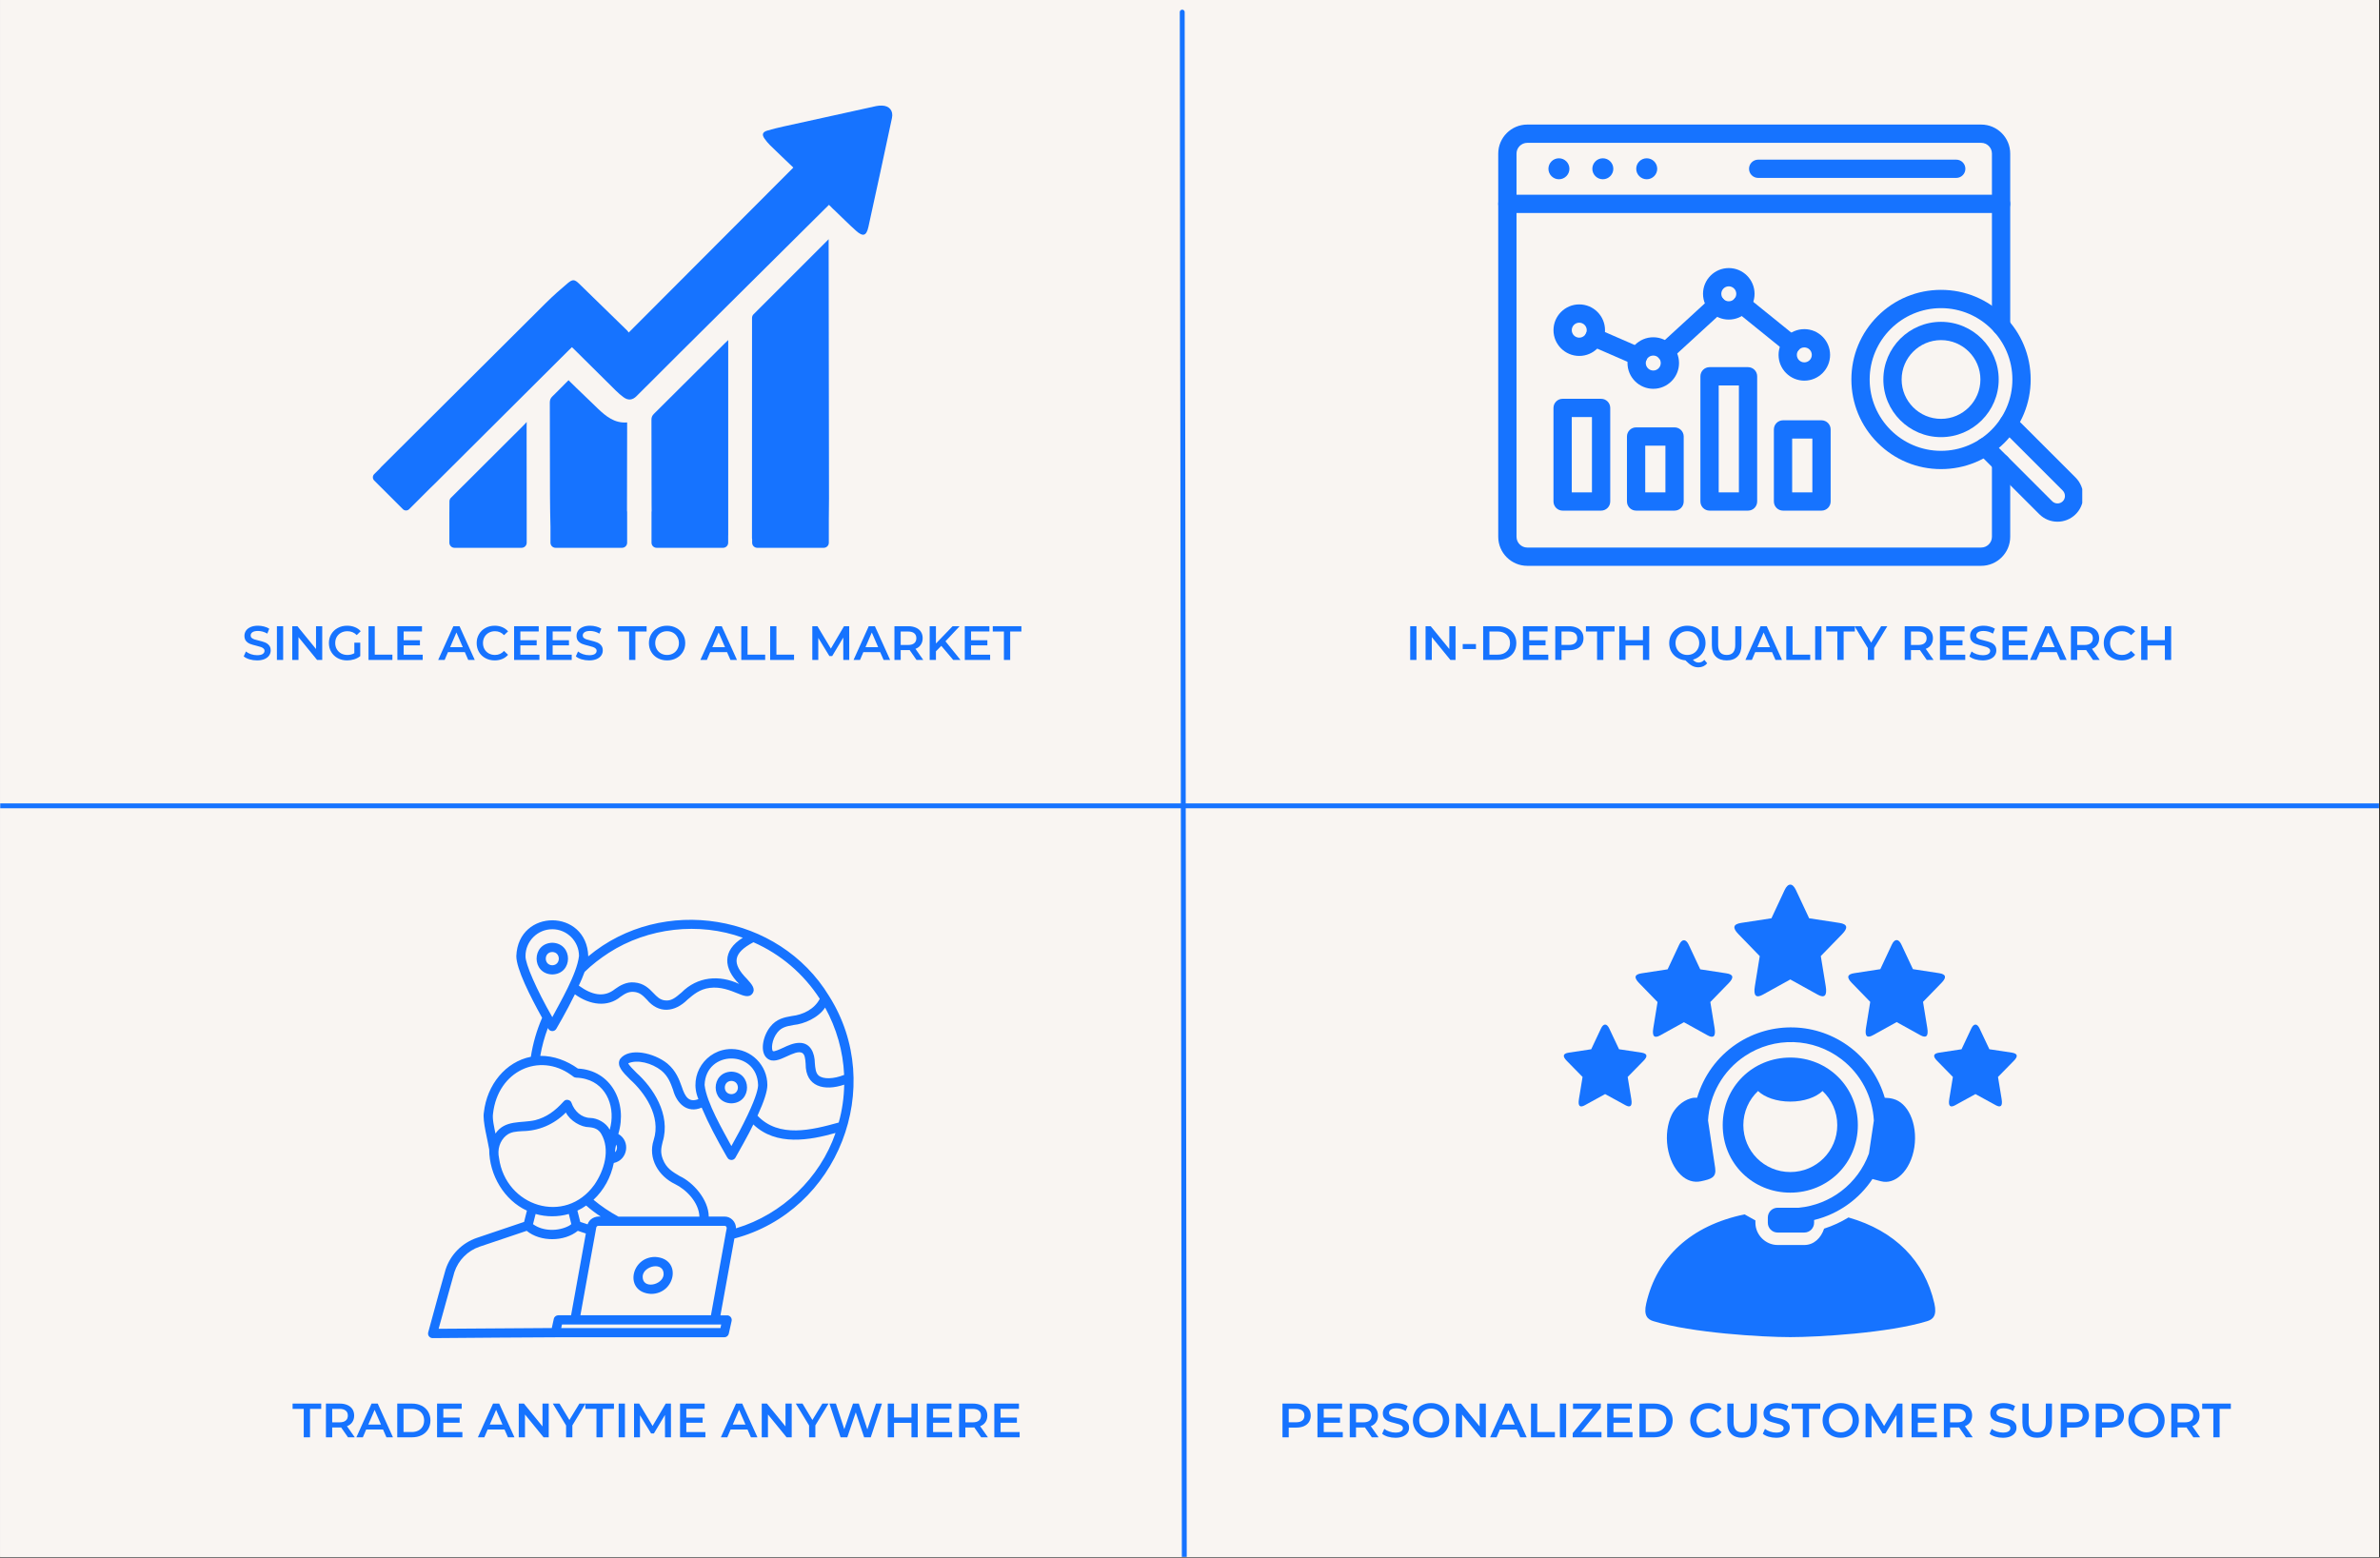 <svg xmlns="http://www.w3.org/2000/svg" xmlns:xlink="http://www.w3.org/1999/xlink" width="973" zoomAndPan="magnify" viewBox="0 0 729.75 477.75" height="637" preserveAspectRatio="xMidYMid meet" version="1.0"><rect x="0" y="0" width="729.75" height="477.75" fill="#333333" stroke="none"/><defs><g/><clipPath id="2bd6449965"><path d="M 0.066 0 L 729.434 0 L 729.434 477.5 L 0.066 477.5 Z M 0.066 0 " clip-rule="nonzero"/></clipPath><clipPath id="5967eb77a6"><path d="M 0.066 246 L 729.434 246 L 729.434 248 L 0.066 248 Z M 0.066 246 " clip-rule="nonzero"/></clipPath><clipPath id="67fb66dcc2"><path d="M 354 0 L 372 0 L 372 477.5 L 354 477.5 Z M 354 0 " clip-rule="nonzero"/></clipPath><clipPath id="958881861e"><path d="M 459.387 38.203 L 616.551 38.203 L 616.551 173.539 L 459.387 173.539 Z M 459.387 38.203 " clip-rule="nonzero"/></clipPath><clipPath id="626145dd1f"><path d="M 459.301 59 L 617 59 L 617 66 L 459.301 66 Z M 459.301 59 " clip-rule="nonzero"/></clipPath><clipPath id="d4c3f7b1dc"><path d="M 605.359 127 L 638.457 127 L 638.457 160.332 L 605.359 160.332 Z M 605.359 127 " clip-rule="nonzero"/></clipPath><clipPath id="03ce1df6e7"><path d="M 131.117 282 L 262 282 L 262 410.777 L 131.117 410.777 Z M 131.117 282 " clip-rule="nonzero"/></clipPath><clipPath id="ec60f72014"><path d="M 479.09 314 L 505 314 L 505 340 L 479.09 340 Z M 479.09 314 " clip-rule="nonzero"/></clipPath><clipPath id="be2c0c021b"><path d="M 504 372 L 594 372 L 594 410.73 L 504 410.73 Z M 504 372 " clip-rule="nonzero"/></clipPath><clipPath id="051e506614"><path d="M 114.07 32.371 L 274 32.371 L 274 157 L 114.07 157 Z M 114.07 32.371 " clip-rule="nonzero"/></clipPath><clipPath id="b8a813e00e"><path d="M 199 104 L 224 104 L 224 168.051 L 199 168.051 Z M 199 104 " clip-rule="nonzero"/></clipPath><clipPath id="eb2d4be465"><path d="M 230 73 L 255 73 L 255 168.051 L 230 168.051 Z M 230 73 " clip-rule="nonzero"/></clipPath><clipPath id="0f7513da30"><path d="M 137 129 L 162 129 L 162 168.051 L 137 168.051 Z M 137 129 " clip-rule="nonzero"/></clipPath><clipPath id="55792c8488"><path d="M 168 116 L 193 116 L 193 168.051 L 168 168.051 Z M 168 116 " clip-rule="nonzero"/></clipPath></defs><g clip-path="url(#2bd6449965)"><path fill="#ffffff" d="M 0.066 0 L 729.434 0 L 729.434 477.5 L 0.066 477.5 Z M 0.066 0 " fill-opacity="1" fill-rule="nonzero"/><path fill="#f9f5f2" d="M 0.066 0 L 729.434 0 L 729.434 477.5 L 0.066 477.5 Z M 0.066 0 " fill-opacity="1" fill-rule="nonzero"/><rect x="-72.975" width="875.7" fill="#f9f5f2" y="-47.775" height="573.3" fill-opacity="1"/></g><g clip-path="url(#5967eb77a6)"><path stroke-linecap="round" transform="matrix(0.75, 0, 0, 0.75, -31.272, 246.399)" fill="none" stroke-linejoin="miter" d="M 0.999 1 L 1143.878 1 " stroke="#1673ff" stroke-width="2" stroke-opacity="1" stroke-miterlimit="4"/></g><g clip-path="url(#67fb66dcc2)"><path stroke-linecap="round" transform="matrix(-0.001, -0.75, 0.75, -0.001, 362.391, 489.805)" fill="none" stroke-linejoin="miter" d="M 1 1.002 L 648.115 0.999 " stroke="#1673ff" stroke-width="2" stroke-opacity="1" stroke-miterlimit="4"/></g><g clip-path="url(#958881861e)"><path fill="#1673ff" d="M 607.461 173.539 L 468.293 173.539 C 463.383 173.539 459.387 169.543 459.387 164.633 L 459.387 47.109 C 459.387 42.199 463.383 38.203 468.293 38.203 L 607.461 38.203 C 612.371 38.203 616.367 42.199 616.367 47.109 L 616.367 99.949 C 616.367 101.496 615.113 102.754 613.566 102.754 C 612.02 102.754 610.762 101.496 610.762 99.949 L 610.762 47.109 C 610.762 45.289 609.281 43.809 607.461 43.809 L 468.293 43.809 C 466.473 43.809 464.992 45.289 464.992 47.109 L 464.992 164.633 C 464.992 166.453 466.473 167.934 468.293 167.934 L 607.461 167.934 C 609.281 167.934 610.762 166.453 610.762 164.633 L 610.762 142.02 C 610.762 140.473 612.02 139.215 613.566 139.215 C 615.113 139.215 616.367 140.473 616.367 142.02 L 616.367 164.633 C 616.367 169.543 612.371 173.539 607.461 173.539 " fill-opacity="1" fill-rule="evenodd"/></g><g clip-path="url(#626145dd1f)"><path fill="#1673ff" d="M 613.566 65.324 L 462.191 65.324 C 460.641 65.324 459.387 64.07 459.387 62.523 C 459.387 60.977 460.641 59.723 462.191 59.723 L 613.566 59.723 C 615.113 59.723 616.367 60.977 616.367 62.523 C 616.367 64.07 615.113 65.324 613.566 65.324 " fill-opacity="1" fill-rule="evenodd"/></g><path fill="#1673ff" d="M 599.82 54.566 L 539.086 54.566 C 537.539 54.566 536.285 53.312 536.285 51.766 C 536.285 50.219 537.539 48.965 539.086 48.965 L 599.82 48.965 C 601.367 48.965 602.621 50.219 602.621 51.766 C 602.621 53.312 601.367 54.566 599.82 54.566 " fill-opacity="1" fill-rule="evenodd"/><path fill="#1673ff" d="M 481.211 51.766 C 481.211 49.992 479.766 48.547 477.992 48.547 C 476.223 48.547 474.777 49.992 474.777 51.766 C 474.777 53.539 476.223 54.98 477.992 54.98 C 479.766 54.98 481.211 53.539 481.211 51.766 " fill-opacity="1" fill-rule="evenodd"/><path fill="#1673ff" d="M 494.672 51.766 C 494.672 49.992 493.227 48.547 491.457 48.547 C 489.684 48.547 488.238 49.992 488.238 51.766 C 488.238 53.539 489.684 54.98 491.457 54.98 C 493.227 54.98 494.672 53.539 494.672 51.766 " fill-opacity="1" fill-rule="evenodd"/><path fill="#1673ff" d="M 508.133 51.766 C 508.133 49.992 506.691 48.547 504.918 48.547 C 503.145 48.547 501.699 49.992 501.699 51.766 C 501.699 53.539 503.145 54.98 504.918 54.98 C 506.691 54.98 508.133 53.539 508.133 51.766 " fill-opacity="1" fill-rule="evenodd"/><path fill="#1673ff" d="M 490.926 156.609 L 479.125 156.609 C 477.578 156.609 476.324 155.352 476.324 153.805 L 476.324 125.113 C 476.324 123.562 477.578 122.309 479.125 122.309 L 490.926 122.309 C 492.473 122.309 493.727 123.562 493.727 125.113 L 493.727 153.805 C 493.727 155.352 492.473 156.609 490.926 156.609 Z M 481.93 151.004 L 488.121 151.004 L 488.121 127.914 L 481.93 127.914 L 481.93 151.004 " fill-opacity="1" fill-rule="evenodd"/><path fill="#1673ff" d="M 513.449 156.605 L 501.652 156.605 C 500.105 156.605 498.852 155.352 498.852 153.805 L 498.852 133.883 C 498.852 132.336 500.105 131.078 501.652 131.078 L 513.449 131.078 C 515 131.078 516.254 132.336 516.254 133.883 L 516.254 153.805 C 516.254 155.352 515 156.605 513.449 156.605 Z M 504.457 151 L 510.648 151 L 510.648 136.684 L 504.457 136.684 L 504.457 151 " fill-opacity="1" fill-rule="evenodd"/><path fill="#1673ff" d="M 535.977 156.609 L 524.18 156.609 C 522.633 156.609 521.375 155.352 521.375 153.805 L 521.375 115.41 C 521.375 113.859 522.633 112.605 524.18 112.605 L 535.977 112.605 C 537.527 112.605 538.781 113.859 538.781 115.41 L 538.781 153.805 C 538.781 155.352 537.527 156.609 535.977 156.609 Z M 526.984 151.004 L 533.176 151.004 L 533.176 118.211 L 526.984 118.211 L 526.984 151.004 " fill-opacity="1" fill-rule="evenodd"/><path fill="#1673ff" d="M 558.504 156.609 L 546.707 156.609 C 545.156 156.609 543.902 155.352 543.902 153.805 L 543.902 131.711 C 543.902 130.16 545.156 128.906 546.707 128.906 L 558.504 128.906 C 560.051 128.906 561.309 130.16 561.309 131.711 L 561.309 153.805 C 561.309 155.352 560.051 156.609 558.504 156.609 Z M 549.508 151.004 L 555.699 151.004 L 555.699 134.512 L 549.508 134.512 L 549.508 151.004 " fill-opacity="1" fill-rule="evenodd"/><path fill="#1673ff" d="M 502.242 112.109 C 501.867 112.109 501.488 112.035 501.125 111.879 L 487.707 106.035 C 486.285 105.422 485.637 103.77 486.254 102.348 C 486.871 100.93 488.523 100.281 489.941 100.898 L 503.363 106.738 C 504.781 107.355 505.434 109.008 504.812 110.426 C 504.355 111.48 503.324 112.109 502.242 112.109 " fill-opacity="1" fill-rule="evenodd"/><path fill="#1673ff" d="M 510.68 110.699 C 509.922 110.699 509.164 110.395 508.613 109.789 C 507.566 108.648 507.645 106.875 508.785 105.832 L 524.426 91.492 C 525.566 90.445 527.34 90.523 528.387 91.664 C 529.434 92.805 529.355 94.578 528.215 95.625 L 512.574 109.965 C 512.035 110.457 511.355 110.699 510.68 110.699 " fill-opacity="1" fill-rule="evenodd"/><path fill="#1673ff" d="M 549.273 108.441 C 548.652 108.441 548.031 108.238 547.512 107.816 L 532.281 95.5 C 531.078 94.527 530.891 92.762 531.863 91.559 C 532.84 90.355 534.602 90.168 535.805 91.141 L 551.035 103.461 C 552.238 104.434 552.426 106.199 551.453 107.402 C 550.898 108.086 550.09 108.441 549.273 108.441 " fill-opacity="1" fill-rule="evenodd"/><path fill="#1673ff" d="M 484.227 109.164 C 479.871 109.164 476.328 105.621 476.328 101.266 C 476.328 96.906 479.871 93.359 484.227 93.359 C 488.586 93.359 492.129 96.906 492.129 101.266 C 492.129 105.621 488.586 109.164 484.227 109.164 Z M 484.227 98.969 C 482.961 98.969 481.934 99.996 481.934 101.262 C 481.934 102.527 482.961 103.559 484.227 103.559 C 485.492 103.559 486.523 102.527 486.523 101.262 C 486.523 99.996 485.492 98.969 484.227 98.969 " fill-opacity="1" fill-rule="evenodd"/><path fill="#1673ff" d="M 506.922 119.246 C 502.562 119.246 499.02 115.699 499.02 111.344 C 499.02 106.988 502.562 103.441 506.922 103.441 C 511.277 103.441 514.82 106.988 514.82 111.344 C 514.82 115.699 511.277 119.246 506.922 119.246 Z M 506.922 109.047 C 505.652 109.047 504.625 110.078 504.625 111.344 C 504.625 112.609 505.652 113.641 506.922 113.641 C 508.188 113.641 509.215 112.609 509.215 111.344 C 509.215 110.078 508.188 109.047 506.922 109.047 " fill-opacity="1" fill-rule="evenodd"/><path fill="#1673ff" d="M 530.078 98.016 C 525.723 98.016 522.176 94.473 522.176 90.113 C 522.176 85.758 525.723 82.215 530.078 82.215 C 534.434 82.215 537.98 85.758 537.98 90.113 C 537.98 94.473 534.434 98.016 530.078 98.016 Z M 530.078 87.82 C 528.812 87.82 527.781 88.848 527.781 90.113 C 527.781 91.379 528.812 92.41 530.078 92.41 C 531.344 92.41 532.375 91.379 532.375 90.113 C 532.375 88.848 531.344 87.82 530.078 87.82 " fill-opacity="1" fill-rule="evenodd"/><path fill="#1673ff" d="M 553.238 116.746 C 548.883 116.746 545.34 113.203 545.34 108.844 C 545.34 104.488 548.883 100.945 553.238 100.945 C 557.598 100.945 561.137 104.488 561.137 108.844 C 561.141 113.203 557.598 116.746 553.238 116.746 Z M 553.238 106.551 C 551.973 106.551 550.945 107.578 550.945 108.844 C 550.945 110.113 551.973 111.141 553.238 111.141 C 554.504 111.141 555.535 110.113 555.535 108.844 C 555.535 107.578 554.504 106.551 553.238 106.551 " fill-opacity="1" fill-rule="evenodd"/><path fill="#1673ff" d="M 595.152 143.875 C 587.812 143.875 580.91 141.016 575.719 135.824 C 570.527 130.633 567.668 123.73 567.668 116.391 C 567.668 109.047 570.527 102.145 575.719 96.953 C 580.91 91.762 587.812 88.902 595.152 88.902 C 602.492 88.902 609.398 91.762 614.586 96.953 C 619.781 102.145 622.641 109.047 622.641 116.391 C 622.641 123.73 619.781 130.633 614.586 135.824 C 609.398 141.016 602.492 143.875 595.152 143.875 Z M 595.152 94.508 C 583.086 94.508 573.273 104.324 573.273 116.391 C 573.273 128.453 583.086 138.27 595.152 138.27 C 607.215 138.27 617.035 128.453 617.035 116.391 C 617.035 104.324 607.215 94.508 595.152 94.508 " fill-opacity="1" fill-rule="evenodd"/><path fill="#1673ff" d="M 595.152 134.07 C 585.402 134.07 577.469 126.141 577.469 116.391 C 577.469 106.641 585.402 98.707 595.152 98.707 C 604.902 98.707 612.836 106.641 612.836 116.391 C 612.836 126.141 604.902 134.07 595.152 134.07 Z M 595.152 104.312 C 588.492 104.312 583.074 109.73 583.074 116.391 C 583.074 123.047 588.492 128.465 595.152 128.465 C 601.812 128.465 607.23 123.047 607.23 116.391 C 607.23 109.73 601.812 104.312 595.152 104.312 " fill-opacity="1" fill-rule="evenodd"/><g clip-path="url(#d4c3f7b1dc)"><path fill="#1673ff" d="M 630.863 160.008 C 628.75 160.008 626.766 159.184 625.273 157.691 L 606.641 139.059 C 605.547 137.965 605.547 136.188 606.641 135.094 C 607.734 134 609.508 134 610.605 135.094 L 629.238 153.727 C 629.672 154.164 630.25 154.402 630.863 154.402 C 631.453 154.402 632.008 154.184 632.438 153.785 C 632.887 153.363 633.141 152.785 633.148 152.16 C 633.16 151.508 632.91 150.891 632.445 150.43 L 613.859 131.84 C 612.766 130.746 612.766 128.973 613.859 127.879 C 614.953 126.781 616.727 126.781 617.824 127.879 L 636.41 146.465 C 637.934 147.988 638.789 150.102 638.754 152.254 C 638.719 154.41 637.836 156.406 636.27 157.875 C 634.801 159.25 632.883 160.008 630.863 160.008 " fill-opacity="1" fill-rule="evenodd"/></g><g clip-path="url(#03ce1df6e7)"><path fill="#1673ff" d="M 169.344 289.141 C 162.922 289.32 162.922 298.711 169.344 298.863 C 175.766 298.711 175.766 289.32 169.344 289.141 Z M 169.344 291.98 C 172.004 292.031 172.004 295.996 169.344 296.047 C 166.68 295.996 166.68 292.031 169.344 291.98 Z M 224.254 328.676 C 217.832 328.852 217.832 338.242 224.254 338.398 C 230.652 338.242 230.652 328.852 224.254 328.676 Z M 224.254 331.516 C 226.918 331.566 226.918 335.531 224.254 335.582 C 221.57 335.531 221.57 331.566 224.254 331.516 Z M 254.195 305.465 C 238.816 280.156 203.066 274.348 180.371 293.312 C 179.938 278.621 158.879 278.547 158.312 293.234 C 158.312 297.125 162.535 305.543 166.223 312.168 C 164.559 315.98 163.406 320 162.766 324.117 C 155.09 325.629 149.309 332.613 148.359 341.211 C 147.898 343.797 149.59 349.887 149.996 352.523 C 149.996 360.43 154.656 368.156 161.562 371.305 L 160.695 374.758 L 146.16 379.672 C 141.68 381.207 138.125 384.789 136.641 389.32 C 136.539 389.547 132.52 403.98 131.293 408.637 C 131.191 409.074 131.266 409.535 131.547 409.867 C 131.828 410.223 132.238 410.402 132.676 410.402 C 137.586 410.328 170.008 410.148 170.34 410.148 L 222.082 410.148 C 222.746 410.148 223.309 409.688 223.461 409.047 L 224.332 405.133 C 224.535 404.289 223.82 403.391 222.949 403.418 L 220.902 403.418 L 225.176 379.852 C 256.957 371.457 271.852 333.332 254.195 305.465 Z M 252.992 309.023 C 256.473 315.344 258.52 322.457 258.824 329.672 C 255.602 330.953 252.43 331.055 251.02 329.875 C 250.102 329.109 249.973 327.625 249.844 326.039 C 249.82 323.148 248.617 319.793 245.086 319.848 C 243.344 319.848 241.578 320.664 240.043 321.383 C 239.227 321.766 237.332 322.637 237 322.379 C 236.461 321.945 236.562 318.926 238.355 316.672 C 239.66 315.035 241.195 314.754 243.32 314.371 C 246.516 314.062 250.945 312.168 252.992 309.023 Z M 179.246 298.094 C 181.473 295.895 184.031 293.949 186.668 292.234 C 198.691 284.484 214.352 282.719 227.762 287.605 C 221.312 291.57 221.875 297.047 226.637 301.781 C 220.57 298.914 213.84 299.504 208.98 304.391 C 206.984 306.105 205.781 307.051 203.887 306.82 C 202.352 306.641 201.48 305.746 200.355 304.57 C 199.051 303.215 197.438 301.551 194.523 301.32 C 192.117 301.062 190.043 302.266 188.609 303.316 C 185.156 306.105 181.395 305.133 177.48 302.293 C 178.121 300.938 178.734 299.504 179.246 298.094 Z M 161.129 293.207 C 161.129 288.68 164.812 284.996 169.344 284.996 C 173.871 284.996 177.531 288.68 177.531 293.207 C 176.891 298.734 171.645 307.59 169.344 311.965 C 164.559 303.598 161.027 295.59 161.129 293.207 Z M 151.176 341.52 C 152.684 328.34 165.402 322.762 174.996 329.621 C 175.715 330.055 175.918 330.492 176.66 330.516 C 177.582 330.543 178.758 330.695 179.68 330.977 C 186.258 332.77 188.816 340.008 186.949 346.484 C 185.848 344.332 183.188 342.926 181.012 342.875 C 178.324 342.824 176.125 340.828 175.227 338.219 C 174.895 337.246 173.488 336.988 172.848 337.785 C 170.16 340.777 167.578 342.645 164.07 343.566 C 159.746 344.539 154.859 343.363 151.918 347.66 C 151.586 345.922 150.895 343.207 151.176 341.52 Z M 153.016 355.184 C 152.453 352.625 153.195 349.938 155.219 348.25 C 156.625 347.125 158.109 347.047 160.207 346.918 C 165.043 346.867 169.754 344.973 173.512 341.211 C 174.793 343.77 178.145 345.715 180.652 345.715 C 182.215 345.844 183.469 346.305 184.312 347.688 C 187.203 352.574 185.285 358.969 182.238 363.371 C 173.309 375.832 155.062 370.074 153.016 355.184 Z M 184.184 373.121 C 182.445 372.941 180.703 373.812 180.168 375.5 L 177.914 374.758 L 177.043 371.305 C 177.992 370.871 178.887 370.332 179.73 369.742 C 181.141 370.973 182.625 372.098 184.184 373.121 Z M 175.176 375.449 C 174.996 375.602 174.766 375.758 174.539 375.91 C 171.234 377.703 166.504 377.703 163.434 375.449 L 164.227 372.328 C 167.527 373.273 171.082 373.273 174.41 372.328 Z M 169.805 404.492 L 169.188 407.309 C 163.945 407.332 141.965 407.461 134.492 407.539 C 136 401.961 139.148 390.828 139.328 390.164 C 140.531 386.504 143.422 383.586 147.055 382.359 L 161.488 377.496 C 165.711 380.949 173.027 380.875 177.172 377.496 L 179.629 378.316 C 178.785 382.973 175.969 398.48 175.102 403.391 L 171.211 403.391 C 170.52 403.391 169.93 403.852 169.805 404.492 Z M 221.133 406.234 L 220.902 407.309 L 172.082 407.309 L 172.312 406.234 Z M 222.488 378.445 C 222.488 378.469 222.488 378.469 222.488 378.496 L 217.988 403.391 L 177.965 403.391 L 181.035 386.352 L 182.828 376.5 C 182.879 376.191 183.16 375.961 183.469 375.961 C 186.461 375.961 218.293 375.961 222.184 375.961 C 222.438 375.961 222.594 376.113 222.668 376.191 C 222.746 376.27 222.824 376.5 222.824 376.73 Z M 225.816 376.68 C 225.766 376.703 225.715 376.703 225.664 376.73 C 225.715 374.809 224.102 373.094 222.184 373.121 C 222.184 373.121 217.32 373.121 217.32 373.121 C 217.246 367.824 212.461 362.578 208.418 360.711 C 206.141 359.355 204.32 358.305 203.246 355.543 C 202.43 353.418 202.734 352.086 203.172 350.246 C 205.781 341.75 200.125 333.484 195.16 329.031 C 194.164 328.035 192.809 326.68 192.629 326.113 C 195.441 324.887 199.82 326.012 202.785 328.34 C 204.859 330.055 205.629 332.18 206.371 334.254 C 207.469 338.398 210.695 341.598 215.145 339.703 C 217.27 344.719 219.855 349.527 222.566 354.262 C 223.129 355.211 223.258 355.668 224.254 355.773 C 224.766 355.773 225.227 355.516 225.484 355.082 C 225.766 354.594 229.961 347.176 230.984 344.871 C 238.023 351.625 248.359 349.684 256.191 347.48 C 251.43 361.324 239.812 372.457 225.816 376.68 Z M 216.043 332.77 C 216.375 321.945 232.109 321.918 232.445 332.77 C 232.445 333.664 232.035 336.07 229.27 341.902 C 227.531 345.586 225.816 348.711 224.254 351.5 C 221.695 346.738 216.656 338.219 216.043 332.77 Z M 232.266 342.184 C 234.285 337.785 235.285 334.688 235.285 332.77 C 235.285 326.68 230.344 321.738 224.254 321.738 C 216.477 321.738 210.977 329.699 214.148 337.094 C 211.258 338.219 210.078 336.477 209.055 333.332 C 208.262 331.129 207.289 328.418 204.629 326.191 C 200.637 322.941 192.883 321.102 190.121 324.809 C 188.996 326.855 190.836 328.727 193.191 331.078 C 197.594 335.02 202.785 342.34 200.434 349.629 C 198.566 355.336 201.969 360.762 206.984 363.168 C 210.414 364.832 214.277 368.746 214.457 373.148 L 189.633 373.148 C 186.895 371.664 184.312 369.922 181.984 367.977 C 185.105 365.062 187.305 361.121 188.203 356.691 C 192.5 355.773 193.422 349.965 189.582 347.789 C 192.5 338.191 187.383 328.238 177.199 327.727 C 173.871 325.348 169.828 323.785 165.656 323.836 C 166.168 320.922 166.938 318.055 167.988 315.293 C 168.242 315.855 168.73 316.238 169.344 316.238 C 169.855 316.238 170.316 315.98 170.57 315.547 C 170.598 315.496 173.641 310.352 176.277 304.953 C 180.91 308.305 186.309 308.973 190.25 305.723 C 191.578 304.801 192.652 304.082 194.344 304.211 C 196.184 304.363 197.133 305.336 198.336 306.59 C 201.969 310.965 206.883 310.508 210.82 306.566 C 212.664 305.004 214.559 303.367 217.629 302.984 C 220.98 302.547 223.922 303.777 226.098 304.645 C 227.965 305.414 229.707 306.129 230.73 304.699 C 231.754 303.215 230.422 301.781 229.039 300.246 C 224.332 295.484 224.691 292.34 231.012 288.984 C 239.379 292.672 246.391 298.66 251.355 306.336 C 249.715 309.559 246.082 311.25 242.832 311.605 C 240.504 312.016 238.098 312.449 236.152 314.934 C 233.852 317.852 232.93 322.711 235.207 324.578 C 236.895 326.012 239.121 324.965 241.246 323.992 C 242.961 323.199 244.906 322.301 245.98 322.941 C 246.746 323.402 246.902 324.504 247.027 326.293 C 246.977 333.355 252.762 334.738 258.852 332.664 C 258.773 336.582 258.238 340.496 257.164 344.281 C 248.898 346.586 238.84 349.117 232.266 342.184 Z M 188.586 353.391 C 188.559 352.598 188.766 351.805 188.918 351.039 C 189.25 351.551 189.25 352.215 189.02 352.754 C 188.918 352.984 188.789 353.215 188.586 353.391 Z M 200.895 385.504 C 193.344 385.48 191.273 396.383 199.613 396.84 C 207.164 396.867 209.234 385.965 200.895 385.504 Z M 197.055 391.367 C 197.387 388.117 203.707 386.812 203.477 390.98 C 203.121 394.23 196.824 395.535 197.055 391.367 Z M 197.055 391.367 " fill-opacity="1" fill-rule="nonzero"/></g><path fill="#1673ff" d="M 550.648 272.953 L 552.523 276.949 L 554.715 281.637 L 563.98 283.055 C 566.527 283.438 566.68 284.59 564.863 286.465 L 558.289 293.23 L 559.797 302.449 C 560.289 305.461 559.391 306.188 557.332 305.051 L 548.941 300.402 L 548.941 300.375 L 548.93 300.402 L 540.527 305.059 C 538.469 306.195 537.578 305.469 538.074 302.461 L 539.57 293.242 L 533.008 286.473 C 531.188 284.602 531.344 283.445 533.887 283.055 L 543.156 281.637 L 547.211 272.945 C 548.234 270.777 549.625 270.758 550.648 272.953 Z M 550.648 272.953 " fill-opacity="1" fill-rule="nonzero"/><path fill="#1673ff" d="M 517.805 289.781 L 519.426 293.246 L 521.324 297.293 L 529.336 298.52 C 531.539 298.848 531.676 299.848 530.102 301.477 L 524.418 307.32 L 525.719 315.289 C 526.145 317.898 525.363 318.523 523.59 317.543 L 516.332 313.523 L 516.324 313.496 L 516.316 313.523 L 509.059 317.543 C 507.277 318.527 506.504 317.906 506.934 315.297 L 508.23 307.324 L 502.547 301.477 C 500.977 299.855 501.109 298.859 503.312 298.523 L 511.324 297.293 L 514.844 289.785 C 515.715 287.902 516.922 287.883 517.805 289.781 Z M 517.805 289.781 " fill-opacity="1" fill-rule="nonzero"/><path fill="#1673ff" d="M 583.02 289.738 L 584.641 293.195 L 586.539 297.238 L 594.555 298.469 C 596.754 298.805 596.891 299.805 595.32 301.422 L 589.633 307.27 L 590.934 315.246 C 591.363 317.848 590.59 318.484 588.805 317.492 L 581.551 313.473 L 581.543 313.453 L 581.531 313.48 L 574.277 317.5 C 572.504 318.48 571.723 317.855 572.148 315.246 L 573.445 307.277 L 567.766 301.43 C 566.191 299.812 566.328 298.812 568.531 298.477 L 576.539 297.246 L 580.059 289.727 C 580.93 287.855 582.141 287.836 583.02 289.738 Z M 583.02 289.738 " fill-opacity="1" fill-rule="nonzero"/><g clip-path="url(#ec60f72014)"><path fill="#1673ff" d="M 493.426 315.434 L 494.809 318.371 L 496.43 321.801 L 503.277 322.836 C 505.156 323.129 505.273 323.973 503.93 325.348 L 499.074 330.301 L 500.184 337.059 C 500.551 339.27 499.883 339.797 498.375 338.961 L 492.164 335.559 L 492.164 335.539 L 492.152 335.559 L 485.953 338.969 C 484.434 339.805 483.77 339.27 484.133 337.059 L 485.242 330.301 L 480.387 325.344 C 479.051 323.973 479.16 323.125 481.043 322.844 L 487.891 321.809 L 490.891 315.434 C 491.645 313.844 492.668 313.832 493.426 315.434 Z M 493.426 315.434 " fill-opacity="1" fill-rule="nonzero"/></g><g clip-path="url(#be2c0c021b)"><path fill="#1673ff" d="M 534.91 372.449 C 518.379 375.879 507.996 385.66 504.766 399.758 C 503.875 403.566 505.246 404.68 506.957 405.203 C 518.688 408.812 540.41 410.098 548.934 410.098 C 557.453 410.098 579.176 408.816 590.906 405.203 C 592.617 404.68 593.988 403.566 593.109 399.758 C 590.137 386.781 581.086 377.469 566.773 373.395 C 564.438 374.824 561.938 375.977 559.301 376.824 C 558.414 379.586 556.242 381.844 553.227 381.844 L 545.059 381.844 C 541.348 381.844 538.238 378.734 538.238 375.012 L 538.238 374.305 Z M 534.91 372.449 " fill-opacity="1" fill-rule="nonzero"/></g><path fill="#1673ff" d="M 550.121 315.117 C 544.004 314.918 537.82 316.582 532.48 320.145 C 526.488 324.156 522.297 330.066 520.367 336.676 C 519.832 336.621 519.195 336.648 518.441 336.859 C 515.609 337.668 513.484 339.98 512.527 342.023 C 511.281 344.68 510.766 348.199 511.312 351.836 C 511.867 355.457 513.395 358.449 515.312 360.293 C 517.219 362.148 519.395 362.758 521.539 362.297 C 524.75 361.613 526.34 361.102 525.887 358.121 L 523.711 343.645 C 524.16 335.805 528.207 328.43 535 323.902 C 544.074 317.836 555.977 318.227 564.633 324.875 C 570.66 329.492 574.164 336.414 574.562 343.68 L 573.047 353.801 C 569.656 363.074 561.262 369.492 551.535 370.414 L 545.059 370.414 C 543.395 370.414 542.047 371.75 542.047 373.426 L 542.047 375.016 C 542.047 376.68 543.391 378.023 545.059 378.023 L 553.227 378.023 C 554.891 378.023 556.234 376.68 556.234 375.016 L 556.234 374.18 C 563.566 372.391 569.965 367.887 574.129 361.602 L 576.742 362.293 C 578.875 362.848 581.07 362.148 582.977 360.293 C 584.898 358.445 586.426 355.453 586.977 351.832 C 587.523 348.195 586.988 344.688 585.762 342.023 C 584.531 339.359 582.695 337.66 580.586 337.059 C 579.695 336.805 578.73 336.703 577.902 336.688 C 576.156 330.703 572.566 325.262 567.391 321.289 C 562.297 317.391 556.242 315.316 550.121 315.117 Z M 550.121 315.117 " fill-opacity="1" fill-rule="evenodd"/><path fill="#1673ff" d="M 548.934 324.355 C 537.465 324.355 528.215 333.297 528.215 345.07 C 528.215 356.855 537.465 365.785 548.934 365.785 C 560.406 365.785 569.648 356.848 569.648 345.07 C 569.648 333.297 560.406 324.355 548.934 324.355 Z M 539.047 334.613 C 541.086 336.559 544.742 337.859 548.934 337.859 C 553.121 337.859 556.789 336.559 558.824 334.613 C 561.602 337.234 563.336 340.941 563.336 345.07 C 563.336 353.047 556.914 359.465 548.934 359.465 C 540.957 359.465 534.539 353.047 534.539 345.07 C 534.539 340.941 536.273 337.234 539.047 334.613 Z M 539.047 334.613 " fill-opacity="1" fill-rule="evenodd"/><path fill="#1673ff" d="M 606.973 315.434 L 608.359 318.371 L 609.977 321.801 L 616.824 322.836 C 618.703 323.129 618.824 323.973 617.477 325.348 L 612.621 330.301 L 613.734 337.059 C 614.094 339.27 613.434 339.797 611.922 338.961 L 605.715 335.559 L 605.715 335.539 L 605.703 335.559 L 599.5 338.969 C 597.98 339.805 597.316 339.27 597.684 337.059 L 598.789 330.301 L 593.945 325.348 C 592.598 323.973 592.707 323.129 594.59 322.848 L 601.438 321.812 L 604.438 315.438 C 605.195 313.844 606.219 313.832 606.973 315.434 Z M 606.973 315.434 " fill-opacity="1" fill-rule="nonzero"/><g clip-path="url(#051e506614)"><path fill="#1673ff" d="M 273.496 36.172 C 271.121 47.305 268.727 58.438 266.277 69.555 C 265.66 72.363 264.633 72.695 262.488 70.781 C 260.207 68.75 258.062 66.562 255.848 64.457 C 255.684 64.305 255.523 64.152 255.352 64 L 254.176 62.82 L 253.238 63.758 C 253.18 63.812 253.117 63.871 253.055 63.93 C 238.32 78.566 223.578 93.207 208.844 107.848 C 204.277 112.391 199.727 116.953 195.164 121.504 C 193.938 122.73 192.621 122.875 191.191 121.836 C 190.344 121.223 189.555 120.52 188.805 119.781 C 184.594 115.629 180.402 111.453 176.203 107.285 C 175.949 107.031 175.684 106.789 175.363 106.48 C 175.051 106.777 174.766 107.043 174.496 107.312 C 160.738 121.027 146.988 134.754 133.215 148.449 C 132.816 148.848 132.41 149.238 132.004 149.621 L 125.465 156.16 C 124.93 156.695 124.062 156.695 123.527 156.16 L 114.727 147.363 C 114.195 146.828 114.195 145.961 114.727 145.426 L 116.391 143.773 C 116.508 143.609 116.641 143.453 116.789 143.309 C 133.668 126.484 150.539 109.652 167.441 92.855 C 169.559 90.75 171.805 88.762 174.094 86.84 C 175.586 85.59 176.188 85.672 177.578 87.016 C 182.488 91.773 187.375 96.559 192.262 101.336 C 192.473 101.543 192.633 101.797 192.781 101.984 C 209.578 85.148 226.277 68.41 243.25 51.395 C 240.945 49.184 238.508 46.879 236.117 44.539 C 235.484 43.926 234.918 43.223 234.41 42.504 C 233.551 41.289 233.797 40.5 235.238 40.066 C 236.871 39.57 238.531 39.18 240.191 38.805 C 249.68 36.703 259.164 34.613 268.648 32.535 C 269.219 32.41 269.82 32.379 270.406 32.387 C 272.668 32.422 273.969 33.949 273.496 36.172 " fill-opacity="1" fill-rule="nonzero"/></g><g clip-path="url(#b8a813e00e)"><path fill="#1673ff" d="M 223.285 104.301 C 222.852 104.707 222.609 104.918 222.387 105.145 C 215.094 112.402 207.812 119.672 200.512 126.918 C 199.977 127.449 199.742 127.961 199.746 128.715 C 199.773 137.391 199.75 146.07 199.785 154.75 C 199.785 155.391 199.797 156.027 199.805 156.668 C 199.781 156.781 199.766 156.895 199.766 157.012 L 199.766 166.449 C 199.766 167.312 200.465 168.012 201.328 168.012 L 221.707 168.012 C 222.57 168.012 223.273 167.312 223.273 166.449 L 223.273 164.414 C 223.281 164.285 223.285 164.156 223.285 164.031 C 223.301 144.508 223.289 124.984 223.285 105.457 C 223.285 105.168 223.285 104.875 223.285 104.301 " fill-opacity="1" fill-rule="nonzero"/></g><g clip-path="url(#eb2d4be465)"><path fill="#1673ff" d="M 254.188 152.816 C 254.16 126.809 254.117 100.801 254.074 74.789 L 254.074 73.359 L 253.492 73.961 C 245.98 81.453 238.477 88.949 230.984 96.457 C 230.742 96.699 230.586 97.141 230.586 97.488 C 230.566 120.008 230.566 142.527 230.57 165.051 C 230.57 165.164 230.594 165.281 230.621 165.406 L 230.621 166.449 C 230.621 167.312 231.32 168.012 232.188 168.012 L 252.57 168.012 C 253.434 168.012 254.133 167.312 254.133 166.449 L 254.133 159.066 C 254.164 156.984 254.188 154.898 254.188 152.816 " fill-opacity="1" fill-rule="nonzero"/></g><g clip-path="url(#0f7513da30)"><path fill="#1673ff" d="M 160.375 130.617 C 152.98 137.98 145.59 145.34 138.215 152.723 C 137.969 152.961 137.809 153.402 137.809 153.754 C 137.797 154.809 137.797 155.859 137.793 156.918 C 137.793 156.953 137.785 156.98 137.785 157.016 L 137.785 166.441 C 137.785 167.309 138.488 168.012 139.355 168.012 L 159.926 168.012 C 160.793 168.012 161.496 167.309 161.496 166.441 L 161.496 157.016 C 161.496 156.992 161.492 156.969 161.492 156.949 C 161.484 149.727 161.48 142.508 161.473 135.285 C 161.473 133.875 161.473 132.461 161.473 131.051 L 161.496 129.434 L 160.375 130.617 " fill-opacity="1" fill-rule="nonzero"/></g><g clip-path="url(#55792c8488)"><path fill="#1673ff" d="M 192.293 131.082 L 192.293 129.566 L 192.203 129.566 C 188.418 129.844 185.812 127.688 183.32 125.324 C 181.629 123.719 179.965 122.082 178.285 120.469 C 177.77 119.977 177.254 119.484 176.742 118.992 L 174.32 116.613 L 173.59 117.352 C 173.574 117.367 173.555 117.379 173.539 117.395 C 172.148 118.789 170.785 120.215 169.363 121.582 C 168.801 122.121 168.578 122.68 168.582 123.473 C 168.621 132.938 168.602 142.398 168.637 151.863 C 168.652 155.121 168.703 158.383 168.785 161.641 L 168.785 166.449 C 168.785 167.312 169.484 168.012 170.348 168.012 L 190.73 168.012 C 191.594 168.012 192.293 167.312 192.293 166.449 L 192.293 157.012 C 192.293 156.883 192.273 156.762 192.246 156.645 C 192.27 148.125 192.281 139.605 192.293 131.082 " fill-opacity="1" fill-rule="nonzero"/></g><g fill="#1673ff" fill-opacity="1"><g transform="translate(74.215, 202.405)"><g><path d="M 4.594 0.141 C 3.801 0.141 3.031 0.031 2.281 -0.188 C 1.539 -0.414 0.953 -0.719 0.516 -1.094 L 1.188 -2.594 C 1.602 -2.25 2.117 -1.973 2.734 -1.766 C 3.359 -1.555 3.977 -1.453 4.594 -1.453 C 5.363 -1.453 5.938 -1.57 6.312 -1.812 C 6.695 -2.062 6.891 -2.391 6.891 -2.797 C 6.891 -3.086 6.781 -3.328 6.562 -3.516 C 6.352 -3.711 6.086 -3.863 5.766 -3.969 C 5.441 -4.082 5 -4.207 4.438 -4.344 C 3.645 -4.531 3.004 -4.719 2.516 -4.906 C 2.023 -5.094 1.602 -5.383 1.25 -5.781 C 0.906 -6.188 0.734 -6.727 0.734 -7.406 C 0.734 -7.977 0.891 -8.5 1.203 -8.969 C 1.516 -9.438 1.984 -9.805 2.609 -10.078 C 3.234 -10.359 4 -10.5 4.906 -10.5 C 5.539 -10.5 6.16 -10.414 6.766 -10.25 C 7.379 -10.094 7.906 -9.867 8.344 -9.578 L 7.75 -8.078 C 7.289 -8.348 6.816 -8.551 6.328 -8.688 C 5.836 -8.82 5.359 -8.891 4.891 -8.891 C 4.129 -8.891 3.562 -8.758 3.188 -8.5 C 2.82 -8.25 2.641 -7.914 2.641 -7.5 C 2.641 -7.195 2.742 -6.953 2.953 -6.766 C 3.172 -6.578 3.441 -6.426 3.766 -6.312 C 4.086 -6.207 4.531 -6.086 5.094 -5.953 C 5.863 -5.773 6.492 -5.586 6.984 -5.391 C 7.484 -5.203 7.906 -4.91 8.25 -4.516 C 8.602 -4.129 8.781 -3.598 8.781 -2.922 C 8.781 -2.348 8.625 -1.832 8.312 -1.375 C 8 -0.914 7.523 -0.547 6.891 -0.266 C 6.266 0.004 5.5 0.141 4.594 0.141 Z M 4.594 0.141 "/></g></g></g><g fill="#1673ff" fill-opacity="1"><g transform="translate(83.51, 202.405)"><g><path d="M 1.391 -10.344 L 3.312 -10.344 L 3.312 0 L 1.391 0 Z M 1.391 -10.344 "/></g></g></g><g fill="#1673ff" fill-opacity="1"><g transform="translate(88.224, 202.405)"><g><path d="M 10.578 -10.344 L 10.578 0 L 9 0 L 3.297 -7 L 3.297 0 L 1.391 0 L 1.391 -10.344 L 2.969 -10.344 L 8.672 -3.344 L 8.672 -10.344 Z M 10.578 -10.344 "/></g></g></g><g fill="#1673ff" fill-opacity="1"><g transform="translate(100.193, 202.405)"><g><path d="M 8.453 -5.297 L 10.266 -5.297 L 10.266 -1.172 C 9.734 -0.742 9.113 -0.414 8.406 -0.188 C 7.695 0.031 6.969 0.141 6.219 0.141 C 5.164 0.141 4.211 -0.086 3.359 -0.547 C 2.516 -1.004 1.852 -1.633 1.375 -2.438 C 0.895 -3.25 0.656 -4.16 0.656 -5.172 C 0.656 -6.191 0.895 -7.102 1.375 -7.906 C 1.852 -8.719 2.52 -9.352 3.375 -9.812 C 4.227 -10.27 5.188 -10.5 6.25 -10.5 C 7.113 -10.5 7.898 -10.352 8.609 -10.062 C 9.328 -9.781 9.926 -9.363 10.406 -8.812 L 9.188 -7.625 C 8.406 -8.414 7.457 -8.812 6.344 -8.812 C 5.613 -8.812 4.961 -8.656 4.391 -8.344 C 3.828 -8.039 3.383 -7.613 3.062 -7.062 C 2.75 -6.508 2.594 -5.879 2.594 -5.172 C 2.594 -4.484 2.75 -3.863 3.062 -3.312 C 3.383 -2.758 3.828 -2.32 4.391 -2 C 4.961 -1.688 5.609 -1.531 6.328 -1.531 C 7.129 -1.531 7.836 -1.707 8.453 -2.062 Z M 8.453 -5.297 "/></g></g></g><g fill="#1673ff" fill-opacity="1"><g transform="translate(111.601, 202.405)"><g><path d="M 1.391 -10.344 L 3.312 -10.344 L 3.312 -1.625 L 8.719 -1.625 L 8.719 0 L 1.391 0 Z M 1.391 -10.344 "/></g></g></g><g fill="#1673ff" fill-opacity="1"><g transform="translate(120.452, 202.405)"><g><path d="M 9.156 -1.609 L 9.156 0 L 1.391 0 L 1.391 -10.344 L 8.938 -10.344 L 8.938 -8.734 L 3.312 -8.734 L 3.312 -6.047 L 8.312 -6.047 L 8.312 -4.469 L 3.312 -4.469 L 3.312 -1.609 Z M 9.156 -1.609 "/></g></g></g><g fill="#1673ff" fill-opacity="1"><g transform="translate(130.352, 202.405)"><g/></g></g><g fill="#1673ff" fill-opacity="1"><g transform="translate(134.431, 202.405)"><g><path d="M 8.094 -2.391 L 2.922 -2.391 L 1.906 0 L -0.078 0 L 4.578 -10.344 L 6.469 -10.344 L 11.141 0 L 9.141 0 Z M 7.469 -3.906 L 5.516 -8.422 L 3.578 -3.906 Z M 7.469 -3.906 "/></g></g></g><g fill="#1673ff" fill-opacity="1"><g transform="translate(145.499, 202.405)"><g><path d="M 6.172 0.141 C 5.129 0.141 4.188 -0.086 3.344 -0.547 C 2.5 -1.004 1.836 -1.633 1.359 -2.438 C 0.891 -3.25 0.656 -4.16 0.656 -5.172 C 0.656 -6.191 0.895 -7.102 1.375 -7.906 C 1.852 -8.719 2.516 -9.352 3.359 -9.812 C 4.203 -10.27 5.145 -10.5 6.188 -10.5 C 7.039 -10.5 7.816 -10.348 8.516 -10.047 C 9.211 -9.754 9.801 -9.328 10.281 -8.766 L 9.047 -7.594 C 8.297 -8.406 7.375 -8.812 6.281 -8.812 C 5.57 -8.812 4.938 -8.656 4.375 -8.344 C 3.812 -8.031 3.375 -7.598 3.062 -7.047 C 2.75 -6.492 2.594 -5.867 2.594 -5.172 C 2.594 -4.473 2.75 -3.848 3.062 -3.297 C 3.375 -2.742 3.812 -2.312 4.375 -2 C 4.938 -1.688 5.57 -1.531 6.281 -1.531 C 7.375 -1.531 8.297 -1.941 9.047 -2.766 L 10.281 -1.578 C 9.801 -1.016 9.207 -0.586 8.5 -0.297 C 7.801 -0.004 7.023 0.141 6.172 0.141 Z M 6.172 0.141 "/></g></g></g><g fill="#1673ff" fill-opacity="1"><g transform="translate(156.241, 202.405)"><g><path d="M 9.156 -1.609 L 9.156 0 L 1.391 0 L 1.391 -10.344 L 8.938 -10.344 L 8.938 -8.734 L 3.312 -8.734 L 3.312 -6.047 L 8.312 -6.047 L 8.312 -4.469 L 3.312 -4.469 L 3.312 -1.609 Z M 9.156 -1.609 "/></g></g></g><g fill="#1673ff" fill-opacity="1"><g transform="translate(166.142, 202.405)"><g><path d="M 9.156 -1.609 L 9.156 0 L 1.391 0 L 1.391 -10.344 L 8.938 -10.344 L 8.938 -8.734 L 3.312 -8.734 L 3.312 -6.047 L 8.312 -6.047 L 8.312 -4.469 L 3.312 -4.469 L 3.312 -1.609 Z M 9.156 -1.609 "/></g></g></g><g fill="#1673ff" fill-opacity="1"><g transform="translate(176.042, 202.405)"><g><path d="M 4.594 0.141 C 3.801 0.141 3.031 0.031 2.281 -0.188 C 1.539 -0.414 0.953 -0.719 0.516 -1.094 L 1.188 -2.594 C 1.602 -2.25 2.117 -1.973 2.734 -1.766 C 3.359 -1.555 3.977 -1.453 4.594 -1.453 C 5.363 -1.453 5.938 -1.57 6.312 -1.812 C 6.695 -2.062 6.891 -2.391 6.891 -2.797 C 6.891 -3.086 6.781 -3.328 6.562 -3.516 C 6.352 -3.711 6.086 -3.863 5.766 -3.969 C 5.441 -4.082 5 -4.207 4.438 -4.344 C 3.645 -4.531 3.004 -4.719 2.516 -4.906 C 2.023 -5.094 1.602 -5.383 1.25 -5.781 C 0.906 -6.188 0.734 -6.727 0.734 -7.406 C 0.734 -7.977 0.891 -8.5 1.203 -8.969 C 1.516 -9.438 1.984 -9.805 2.609 -10.078 C 3.234 -10.359 4 -10.5 4.906 -10.5 C 5.539 -10.5 6.16 -10.414 6.766 -10.25 C 7.379 -10.094 7.906 -9.867 8.344 -9.578 L 7.75 -8.078 C 7.289 -8.348 6.816 -8.551 6.328 -8.688 C 5.836 -8.82 5.359 -8.891 4.891 -8.891 C 4.129 -8.891 3.562 -8.758 3.188 -8.5 C 2.82 -8.25 2.641 -7.914 2.641 -7.5 C 2.641 -7.195 2.742 -6.953 2.953 -6.766 C 3.172 -6.578 3.441 -6.426 3.766 -6.312 C 4.086 -6.207 4.531 -6.086 5.094 -5.953 C 5.863 -5.773 6.492 -5.586 6.984 -5.391 C 7.484 -5.203 7.906 -4.91 8.25 -4.516 C 8.602 -4.129 8.781 -3.598 8.781 -2.922 C 8.781 -2.348 8.625 -1.832 8.312 -1.375 C 8 -0.914 7.523 -0.547 6.891 -0.266 C 6.266 0.004 5.5 0.141 4.594 0.141 Z M 4.594 0.141 "/></g></g></g><g fill="#1673ff" fill-opacity="1"><g transform="translate(185.337, 202.405)"><g/></g></g><g fill="#1673ff" fill-opacity="1"><g transform="translate(189.415, 202.405)"><g><path d="M 3.484 -8.719 L 0.062 -8.719 L 0.062 -10.344 L 8.844 -10.344 L 8.844 -8.719 L 5.406 -8.719 L 5.406 0 L 3.484 0 Z M 3.484 -8.719 "/></g></g></g><g fill="#1673ff" fill-opacity="1"><g transform="translate(198.311, 202.405)"><g><path d="M 6.219 0.141 C 5.164 0.141 4.211 -0.086 3.359 -0.547 C 2.516 -1.004 1.852 -1.641 1.375 -2.453 C 0.895 -3.266 0.656 -4.172 0.656 -5.172 C 0.656 -6.18 0.895 -7.094 1.375 -7.906 C 1.852 -8.719 2.516 -9.352 3.359 -9.812 C 4.211 -10.27 5.164 -10.5 6.219 -10.5 C 7.27 -10.5 8.219 -10.27 9.062 -9.812 C 9.914 -9.352 10.582 -8.719 11.062 -7.906 C 11.551 -7.102 11.797 -6.191 11.797 -5.172 C 11.797 -4.16 11.551 -3.25 11.062 -2.438 C 10.582 -1.633 9.914 -1.004 9.062 -0.547 C 8.219 -0.086 7.27 0.141 6.219 0.141 Z M 6.219 -1.531 C 6.906 -1.531 7.523 -1.688 8.078 -2 C 8.629 -2.312 9.062 -2.742 9.375 -3.297 C 9.695 -3.859 9.859 -4.484 9.859 -5.172 C 9.859 -5.859 9.695 -6.477 9.375 -7.031 C 9.062 -7.594 8.629 -8.031 8.078 -8.344 C 7.523 -8.656 6.906 -8.812 6.219 -8.812 C 5.531 -8.812 4.91 -8.656 4.359 -8.344 C 3.805 -8.031 3.375 -7.594 3.062 -7.031 C 2.75 -6.477 2.594 -5.859 2.594 -5.172 C 2.594 -4.484 2.75 -3.859 3.062 -3.297 C 3.375 -2.742 3.805 -2.312 4.359 -2 C 4.91 -1.688 5.531 -1.531 6.219 -1.531 Z M 6.219 -1.531 "/></g></g></g><g fill="#1673ff" fill-opacity="1"><g transform="translate(210.753, 202.405)"><g/></g></g><g fill="#1673ff" fill-opacity="1"><g transform="translate(214.831, 202.405)"><g><path d="M 8.094 -2.391 L 2.922 -2.391 L 1.906 0 L -0.078 0 L 4.578 -10.344 L 6.469 -10.344 L 11.141 0 L 9.141 0 Z M 7.469 -3.906 L 5.516 -8.422 L 3.578 -3.906 Z M 7.469 -3.906 "/></g></g></g><g fill="#1673ff" fill-opacity="1"><g transform="translate(225.899, 202.405)"><g><path d="M 1.391 -10.344 L 3.312 -10.344 L 3.312 -1.625 L 8.719 -1.625 L 8.719 0 L 1.391 0 Z M 1.391 -10.344 "/></g></g></g><g fill="#1673ff" fill-opacity="1"><g transform="translate(234.751, 202.405)"><g><path d="M 1.391 -10.344 L 3.312 -10.344 L 3.312 -1.625 L 8.719 -1.625 L 8.719 0 L 1.391 0 Z M 1.391 -10.344 "/></g></g></g><g fill="#1673ff" fill-opacity="1"><g transform="translate(243.602, 202.405)"><g/></g></g><g fill="#1673ff" fill-opacity="1"><g transform="translate(247.68, 202.405)"><g><path d="M 10.891 0 L 10.875 -6.859 L 7.484 -1.188 L 6.625 -1.188 L 3.219 -6.766 L 3.219 0 L 1.391 0 L 1.391 -10.344 L 2.969 -10.344 L 7.078 -3.484 L 11.109 -10.344 L 12.703 -10.344 L 12.719 0 Z M 10.891 0 "/></g></g></g><g fill="#1673ff" fill-opacity="1"><g transform="translate(261.792, 202.405)"><g><path d="M 8.094 -2.391 L 2.922 -2.391 L 1.906 0 L -0.078 0 L 4.578 -10.344 L 6.469 -10.344 L 11.141 0 L 9.141 0 Z M 7.469 -3.906 L 5.516 -8.422 L 3.578 -3.906 Z M 7.469 -3.906 "/></g></g></g><g fill="#1673ff" fill-opacity="1"><g transform="translate(272.86, 202.405)"><g><path d="M 8.156 0 L 6.047 -3.031 C 5.953 -3.02 5.816 -3.016 5.641 -3.016 L 3.312 -3.016 L 3.312 0 L 1.391 0 L 1.391 -10.344 L 5.641 -10.344 C 6.535 -10.344 7.316 -10.191 7.984 -9.891 C 8.648 -9.598 9.16 -9.176 9.516 -8.625 C 9.867 -8.07 10.047 -7.422 10.047 -6.672 C 10.047 -5.891 9.852 -5.219 9.469 -4.656 C 9.094 -4.094 8.551 -3.676 7.844 -3.406 L 10.234 0 Z M 8.109 -6.672 C 8.109 -7.328 7.891 -7.832 7.453 -8.188 C 7.023 -8.539 6.395 -8.719 5.562 -8.719 L 3.312 -8.719 L 3.312 -4.594 L 5.562 -4.594 C 6.395 -4.594 7.023 -4.77 7.453 -5.125 C 7.891 -5.488 8.109 -6.004 8.109 -6.672 Z M 8.109 -6.672 "/></g></g></g><g fill="#1673ff" fill-opacity="1"><g transform="translate(283.662, 202.405)"><g><path d="M 4.953 -4.328 L 3.312 -2.641 L 3.312 0 L 1.391 0 L 1.391 -10.344 L 3.312 -10.344 L 3.312 -5.047 L 8.422 -10.344 L 10.578 -10.344 L 6.234 -5.719 L 10.844 0 L 8.609 0 Z M 4.953 -4.328 "/></g></g></g><g fill="#1673ff" fill-opacity="1"><g transform="translate(294.434, 202.405)"><g><path d="M 9.156 -1.609 L 9.156 0 L 1.391 0 L 1.391 -10.344 L 8.938 -10.344 L 8.938 -8.734 L 3.312 -8.734 L 3.312 -6.047 L 8.312 -6.047 L 8.312 -4.469 L 3.312 -4.469 L 3.312 -1.609 Z M 9.156 -1.609 "/></g></g></g><g fill="#1673ff" fill-opacity="1"><g transform="translate(304.335, 202.405)"><g><path d="M 3.484 -8.719 L 0.062 -8.719 L 0.062 -10.344 L 8.844 -10.344 L 8.844 -8.719 L 5.406 -8.719 L 5.406 0 L 3.484 0 Z M 3.484 -8.719 "/></g></g></g><g fill="#1673ff" fill-opacity="1"><g transform="translate(89.65, 440.825)"><g><path d="M 3.484 -8.719 L 0.062 -8.719 L 0.062 -10.344 L 8.844 -10.344 L 8.844 -8.719 L 5.406 -8.719 L 5.406 0 L 3.484 0 Z M 3.484 -8.719 "/></g></g></g><g fill="#1673ff" fill-opacity="1"><g transform="translate(98.546, 440.825)"><g><path d="M 8.156 0 L 6.047 -3.031 C 5.953 -3.02 5.816 -3.016 5.641 -3.016 L 3.312 -3.016 L 3.312 0 L 1.391 0 L 1.391 -10.344 L 5.641 -10.344 C 6.535 -10.344 7.316 -10.191 7.984 -9.891 C 8.648 -9.598 9.16 -9.176 9.516 -8.625 C 9.867 -8.07 10.047 -7.422 10.047 -6.672 C 10.047 -5.891 9.852 -5.219 9.469 -4.656 C 9.094 -4.094 8.551 -3.676 7.844 -3.406 L 10.234 0 Z M 8.109 -6.672 C 8.109 -7.328 7.891 -7.832 7.453 -8.188 C 7.023 -8.539 6.395 -8.719 5.562 -8.719 L 3.312 -8.719 L 3.312 -4.594 L 5.562 -4.594 C 6.395 -4.594 7.023 -4.77 7.453 -5.125 C 7.891 -5.488 8.109 -6.004 8.109 -6.672 Z M 8.109 -6.672 "/></g></g></g><g fill="#1673ff" fill-opacity="1"><g transform="translate(109.348, 440.825)"><g><path d="M 8.094 -2.391 L 2.922 -2.391 L 1.906 0 L -0.078 0 L 4.578 -10.344 L 6.469 -10.344 L 11.141 0 L 9.141 0 Z M 7.469 -3.906 L 5.516 -8.422 L 3.578 -3.906 Z M 7.469 -3.906 "/></g></g></g><g fill="#1673ff" fill-opacity="1"><g transform="translate(120.416, 440.825)"><g><path d="M 1.391 -10.344 L 5.906 -10.344 C 7.008 -10.344 7.988 -10.129 8.844 -9.703 C 9.707 -9.273 10.375 -8.664 10.844 -7.875 C 11.32 -7.094 11.562 -6.191 11.562 -5.172 C 11.562 -4.148 11.32 -3.242 10.844 -2.453 C 10.375 -1.672 9.707 -1.066 8.844 -0.641 C 7.988 -0.211 7.008 0 5.906 0 L 1.391 0 Z M 5.828 -1.625 C 6.586 -1.625 7.254 -1.77 7.828 -2.062 C 8.398 -2.352 8.844 -2.766 9.156 -3.297 C 9.469 -3.836 9.625 -4.461 9.625 -5.172 C 9.625 -5.879 9.469 -6.5 9.156 -7.031 C 8.844 -7.57 8.398 -7.988 7.828 -8.281 C 7.254 -8.57 6.586 -8.719 5.828 -8.719 L 3.312 -8.719 L 3.312 -1.625 Z M 5.828 -1.625 "/></g></g></g><g fill="#1673ff" fill-opacity="1"><g transform="translate(132.621, 440.825)"><g><path d="M 9.156 -1.609 L 9.156 0 L 1.391 0 L 1.391 -10.344 L 8.938 -10.344 L 8.938 -8.734 L 3.312 -8.734 L 3.312 -6.047 L 8.312 -6.047 L 8.312 -4.469 L 3.312 -4.469 L 3.312 -1.609 Z M 9.156 -1.609 "/></g></g></g><g fill="#1673ff" fill-opacity="1"><g transform="translate(142.522, 440.825)"><g/></g></g><g fill="#1673ff" fill-opacity="1"><g transform="translate(146.6, 440.825)"><g><path d="M 8.094 -2.391 L 2.922 -2.391 L 1.906 0 L -0.078 0 L 4.578 -10.344 L 6.469 -10.344 L 11.141 0 L 9.141 0 Z M 7.469 -3.906 L 5.516 -8.422 L 3.578 -3.906 Z M 7.469 -3.906 "/></g></g></g><g fill="#1673ff" fill-opacity="1"><g transform="translate(157.668, 440.825)"><g><path d="M 10.578 -10.344 L 10.578 0 L 9 0 L 3.297 -7 L 3.297 0 L 1.391 0 L 1.391 -10.344 L 2.969 -10.344 L 8.672 -3.344 L 8.672 -10.344 Z M 10.578 -10.344 "/></g></g></g><g fill="#1673ff" fill-opacity="1"><g transform="translate(169.637, 440.825)"><g><path d="M 5.859 -3.656 L 5.859 0 L 3.938 0 L 3.938 -3.625 L -0.141 -10.344 L 1.922 -10.344 L 4.953 -5.312 L 8.016 -10.344 L 9.906 -10.344 Z M 5.859 -3.656 "/></g></g></g><g fill="#1673ff" fill-opacity="1"><g transform="translate(179.405, 440.825)"><g><path d="M 3.484 -8.719 L 0.062 -8.719 L 0.062 -10.344 L 8.844 -10.344 L 8.844 -8.719 L 5.406 -8.719 L 5.406 0 L 3.484 0 Z M 3.484 -8.719 "/></g></g></g><g fill="#1673ff" fill-opacity="1"><g transform="translate(188.3, 440.825)"><g><path d="M 1.391 -10.344 L 3.312 -10.344 L 3.312 0 L 1.391 0 Z M 1.391 -10.344 "/></g></g></g><g fill="#1673ff" fill-opacity="1"><g transform="translate(193.014, 440.825)"><g><path d="M 10.891 0 L 10.875 -6.859 L 7.484 -1.188 L 6.625 -1.188 L 3.219 -6.766 L 3.219 0 L 1.391 0 L 1.391 -10.344 L 2.969 -10.344 L 7.078 -3.484 L 11.109 -10.344 L 12.703 -10.344 L 12.719 0 Z M 10.891 0 "/></g></g></g><g fill="#1673ff" fill-opacity="1"><g transform="translate(207.126, 440.825)"><g><path d="M 9.156 -1.609 L 9.156 0 L 1.391 0 L 1.391 -10.344 L 8.938 -10.344 L 8.938 -8.734 L 3.312 -8.734 L 3.312 -6.047 L 8.312 -6.047 L 8.312 -4.469 L 3.312 -4.469 L 3.312 -1.609 Z M 9.156 -1.609 "/></g></g></g><g fill="#1673ff" fill-opacity="1"><g transform="translate(217.027, 440.825)"><g/></g></g><g fill="#1673ff" fill-opacity="1"><g transform="translate(221.105, 440.825)"><g><path d="M 8.094 -2.391 L 2.922 -2.391 L 1.906 0 L -0.078 0 L 4.578 -10.344 L 6.469 -10.344 L 11.141 0 L 9.141 0 Z M 7.469 -3.906 L 5.516 -8.422 L 3.578 -3.906 Z M 7.469 -3.906 "/></g></g></g><g fill="#1673ff" fill-opacity="1"><g transform="translate(232.173, 440.825)"><g><path d="M 10.578 -10.344 L 10.578 0 L 9 0 L 3.297 -7 L 3.297 0 L 1.391 0 L 1.391 -10.344 L 2.969 -10.344 L 8.672 -3.344 L 8.672 -10.344 Z M 10.578 -10.344 "/></g></g></g><g fill="#1673ff" fill-opacity="1"><g transform="translate(244.142, 440.825)"><g><path d="M 5.859 -3.656 L 5.859 0 L 3.938 0 L 3.938 -3.625 L -0.141 -10.344 L 1.922 -10.344 L 4.953 -5.312 L 8.016 -10.344 L 9.906 -10.344 Z M 5.859 -3.656 "/></g></g></g><g fill="#1673ff" fill-opacity="1"><g transform="translate(253.91, 440.825)"><g><path d="M 16.516 -10.344 L 13.078 0 L 11.047 0 L 8.484 -7.656 L 5.891 0 L 3.828 0 L 0.406 -10.344 L 2.391 -10.344 L 4.969 -2.484 L 7.641 -10.344 L 9.422 -10.344 L 12.031 -2.438 L 14.672 -10.344 Z M 16.516 -10.344 "/></g></g></g><g fill="#1673ff" fill-opacity="1"><g transform="translate(270.814, 440.825)"><g><path d="M 10.578 -10.344 L 10.578 0 L 8.656 0 L 8.656 -4.438 L 3.312 -4.438 L 3.312 0 L 1.391 0 L 1.391 -10.344 L 3.312 -10.344 L 3.312 -6.078 L 8.656 -6.078 L 8.656 -10.344 Z M 10.578 -10.344 "/></g></g></g><g fill="#1673ff" fill-opacity="1"><g transform="translate(282.783, 440.825)"><g><path d="M 9.156 -1.609 L 9.156 0 L 1.391 0 L 1.391 -10.344 L 8.938 -10.344 L 8.938 -8.734 L 3.312 -8.734 L 3.312 -6.047 L 8.312 -6.047 L 8.312 -4.469 L 3.312 -4.469 L 3.312 -1.609 Z M 9.156 -1.609 "/></g></g></g><g fill="#1673ff" fill-opacity="1"><g transform="translate(292.684, 440.825)"><g><path d="M 8.156 0 L 6.047 -3.031 C 5.953 -3.02 5.816 -3.016 5.641 -3.016 L 3.312 -3.016 L 3.312 0 L 1.391 0 L 1.391 -10.344 L 5.641 -10.344 C 6.535 -10.344 7.316 -10.191 7.984 -9.891 C 8.648 -9.598 9.16 -9.176 9.516 -8.625 C 9.867 -8.07 10.047 -7.422 10.047 -6.672 C 10.047 -5.891 9.852 -5.219 9.469 -4.656 C 9.094 -4.094 8.551 -3.676 7.844 -3.406 L 10.234 0 Z M 8.109 -6.672 C 8.109 -7.328 7.891 -7.832 7.453 -8.188 C 7.023 -8.539 6.395 -8.719 5.562 -8.719 L 3.312 -8.719 L 3.312 -4.594 L 5.562 -4.594 C 6.395 -4.594 7.023 -4.77 7.453 -5.125 C 7.891 -5.488 8.109 -6.004 8.109 -6.672 Z M 8.109 -6.672 "/></g></g></g><g fill="#1673ff" fill-opacity="1"><g transform="translate(303.486, 440.825)"><g><path d="M 9.156 -1.609 L 9.156 0 L 1.391 0 L 1.391 -10.344 L 8.938 -10.344 L 8.938 -8.734 L 3.312 -8.734 L 3.312 -6.047 L 8.312 -6.047 L 8.312 -4.469 L 3.312 -4.469 L 3.312 -1.609 Z M 9.156 -1.609 "/></g></g></g><g fill="#1673ff" fill-opacity="1"><g transform="translate(431.001, 202.405)"><g><path d="M 1.391 -10.344 L 3.312 -10.344 L 3.312 0 L 1.391 0 Z M 1.391 -10.344 "/></g></g></g><g fill="#1673ff" fill-opacity="1"><g transform="translate(435.715, 202.405)"><g><path d="M 10.578 -10.344 L 10.578 0 L 9 0 L 3.297 -7 L 3.297 0 L 1.391 0 L 1.391 -10.344 L 2.969 -10.344 L 8.672 -3.344 L 8.672 -10.344 Z M 10.578 -10.344 "/></g></g></g><g fill="#1673ff" fill-opacity="1"><g transform="translate(447.684, 202.405)"><g><path d="M 0.812 -4.875 L 4.875 -4.875 L 4.875 -3.344 L 0.812 -3.344 Z M 0.812 -4.875 "/></g></g></g><g fill="#1673ff" fill-opacity="1"><g transform="translate(453.373, 202.405)"><g><path d="M 1.391 -10.344 L 5.906 -10.344 C 7.008 -10.344 7.988 -10.129 8.844 -9.703 C 9.707 -9.273 10.375 -8.664 10.844 -7.875 C 11.32 -7.094 11.562 -6.191 11.562 -5.172 C 11.562 -4.148 11.32 -3.242 10.844 -2.453 C 10.375 -1.672 9.707 -1.066 8.844 -0.641 C 7.988 -0.211 7.008 0 5.906 0 L 1.391 0 Z M 5.828 -1.625 C 6.586 -1.625 7.254 -1.77 7.828 -2.062 C 8.398 -2.352 8.844 -2.766 9.156 -3.297 C 9.469 -3.836 9.625 -4.461 9.625 -5.172 C 9.625 -5.879 9.469 -6.5 9.156 -7.031 C 8.844 -7.57 8.398 -7.988 7.828 -8.281 C 7.254 -8.57 6.586 -8.719 5.828 -8.719 L 3.312 -8.719 L 3.312 -1.625 Z M 5.828 -1.625 "/></g></g></g><g fill="#1673ff" fill-opacity="1"><g transform="translate(465.579, 202.405)"><g><path d="M 9.156 -1.609 L 9.156 0 L 1.391 0 L 1.391 -10.344 L 8.938 -10.344 L 8.938 -8.734 L 3.312 -8.734 L 3.312 -6.047 L 8.312 -6.047 L 8.312 -4.469 L 3.312 -4.469 L 3.312 -1.609 Z M 9.156 -1.609 "/></g></g></g><g fill="#1673ff" fill-opacity="1"><g transform="translate(475.48, 202.405)"><g><path d="M 5.641 -10.344 C 6.535 -10.344 7.316 -10.191 7.984 -9.891 C 8.648 -9.598 9.16 -9.176 9.516 -8.625 C 9.867 -8.07 10.047 -7.422 10.047 -6.672 C 10.047 -5.922 9.867 -5.266 9.516 -4.703 C 9.16 -4.148 8.648 -3.723 7.984 -3.422 C 7.316 -3.129 6.535 -2.984 5.641 -2.984 L 3.312 -2.984 L 3.312 0 L 1.391 0 L 1.391 -10.344 Z M 5.562 -4.609 C 6.395 -4.609 7.023 -4.785 7.453 -5.141 C 7.891 -5.492 8.109 -6.004 8.109 -6.672 C 8.109 -7.328 7.891 -7.832 7.453 -8.188 C 7.023 -8.539 6.395 -8.719 5.562 -8.719 L 3.312 -8.719 L 3.312 -4.609 Z M 5.562 -4.609 "/></g></g></g><g fill="#1673ff" fill-opacity="1"><g transform="translate(486.207, 202.405)"><g><path d="M 3.484 -8.719 L 0.062 -8.719 L 0.062 -10.344 L 8.844 -10.344 L 8.844 -8.719 L 5.406 -8.719 L 5.406 0 L 3.484 0 Z M 3.484 -8.719 "/></g></g></g><g fill="#1673ff" fill-opacity="1"><g transform="translate(495.103, 202.405)"><g><path d="M 10.578 -10.344 L 10.578 0 L 8.656 0 L 8.656 -4.438 L 3.312 -4.438 L 3.312 0 L 1.391 0 L 1.391 -10.344 L 3.312 -10.344 L 3.312 -6.078 L 8.656 -6.078 L 8.656 -10.344 Z M 10.578 -10.344 "/></g></g></g><g fill="#1673ff" fill-opacity="1"><g transform="translate(507.072, 202.405)"><g/></g></g><g fill="#1673ff" fill-opacity="1"><g transform="translate(511.151, 202.405)"><g><path d="M 12.312 1.031 C 11.969 1.438 11.566 1.742 11.109 1.953 C 10.648 2.16 10.148 2.266 9.609 2.266 C 8.898 2.266 8.25 2.102 7.656 1.781 C 7.062 1.457 6.383 0.906 5.625 0.125 C 4.676 0.039 3.82 -0.238 3.062 -0.719 C 2.301 -1.195 1.707 -1.82 1.281 -2.594 C 0.863 -3.363 0.656 -4.223 0.656 -5.172 C 0.656 -6.18 0.895 -7.094 1.375 -7.906 C 1.852 -8.719 2.516 -9.352 3.359 -9.812 C 4.211 -10.27 5.164 -10.5 6.219 -10.5 C 7.27 -10.5 8.219 -10.27 9.062 -9.812 C 9.914 -9.352 10.582 -8.719 11.062 -7.906 C 11.551 -7.102 11.797 -6.191 11.797 -5.172 C 11.797 -4.359 11.629 -3.602 11.297 -2.906 C 10.973 -2.207 10.52 -1.613 9.938 -1.125 C 9.363 -0.645 8.691 -0.297 7.922 -0.078 C 8.203 0.234 8.477 0.457 8.75 0.594 C 9.031 0.727 9.332 0.797 9.656 0.797 C 10.332 0.797 10.922 0.52 11.422 -0.031 Z M 2.594 -5.172 C 2.594 -4.484 2.75 -3.859 3.062 -3.297 C 3.375 -2.742 3.805 -2.312 4.359 -2 C 4.91 -1.688 5.531 -1.531 6.219 -1.531 C 6.906 -1.531 7.523 -1.688 8.078 -2 C 8.629 -2.312 9.062 -2.742 9.375 -3.297 C 9.695 -3.859 9.859 -4.484 9.859 -5.172 C 9.859 -5.859 9.695 -6.477 9.375 -7.031 C 9.062 -7.594 8.629 -8.031 8.078 -8.344 C 7.523 -8.656 6.906 -8.812 6.219 -8.812 C 5.531 -8.812 4.91 -8.656 4.359 -8.344 C 3.805 -8.031 3.375 -7.594 3.062 -7.031 C 2.75 -6.477 2.594 -5.859 2.594 -5.172 Z M 2.594 -5.172 "/></g></g></g><g fill="#1673ff" fill-opacity="1"><g transform="translate(523.593, 202.405)"><g><path d="M 5.844 0.141 C 4.406 0.141 3.285 -0.258 2.484 -1.062 C 1.691 -1.863 1.297 -3.016 1.297 -4.516 L 1.297 -10.344 L 3.219 -10.344 L 3.219 -4.578 C 3.219 -2.547 4.098 -1.531 5.859 -1.531 C 7.598 -1.531 8.469 -2.547 8.469 -4.578 L 8.469 -10.344 L 10.359 -10.344 L 10.359 -4.516 C 10.359 -3.016 9.961 -1.863 9.172 -1.062 C 8.379 -0.258 7.27 0.141 5.844 0.141 Z M 5.844 0.141 "/></g></g></g><g fill="#1673ff" fill-opacity="1"><g transform="translate(535.252, 202.405)"><g><path d="M 8.094 -2.391 L 2.922 -2.391 L 1.906 0 L -0.078 0 L 4.578 -10.344 L 6.469 -10.344 L 11.141 0 L 9.141 0 Z M 7.469 -3.906 L 5.516 -8.422 L 3.578 -3.906 Z M 7.469 -3.906 "/></g></g></g><g fill="#1673ff" fill-opacity="1"><g transform="translate(546.32, 202.405)"><g><path d="M 1.391 -10.344 L 3.312 -10.344 L 3.312 -1.625 L 8.719 -1.625 L 8.719 0 L 1.391 0 Z M 1.391 -10.344 "/></g></g></g><g fill="#1673ff" fill-opacity="1"><g transform="translate(555.171, 202.405)"><g><path d="M 1.391 -10.344 L 3.312 -10.344 L 3.312 0 L 1.391 0 Z M 1.391 -10.344 "/></g></g></g><g fill="#1673ff" fill-opacity="1"><g transform="translate(559.885, 202.405)"><g><path d="M 3.484 -8.719 L 0.062 -8.719 L 0.062 -10.344 L 8.844 -10.344 L 8.844 -8.719 L 5.406 -8.719 L 5.406 0 L 3.484 0 Z M 3.484 -8.719 "/></g></g></g><g fill="#1673ff" fill-opacity="1"><g transform="translate(568.78, 202.405)"><g><path d="M 5.859 -3.656 L 5.859 0 L 3.938 0 L 3.938 -3.625 L -0.141 -10.344 L 1.922 -10.344 L 4.953 -5.312 L 8.016 -10.344 L 9.906 -10.344 Z M 5.859 -3.656 "/></g></g></g><g fill="#1673ff" fill-opacity="1"><g transform="translate(578.548, 202.405)"><g/></g></g><g fill="#1673ff" fill-opacity="1"><g transform="translate(582.626, 202.405)"><g><path d="M 8.156 0 L 6.047 -3.031 C 5.953 -3.02 5.816 -3.016 5.641 -3.016 L 3.312 -3.016 L 3.312 0 L 1.391 0 L 1.391 -10.344 L 5.641 -10.344 C 6.535 -10.344 7.316 -10.191 7.984 -9.891 C 8.648 -9.598 9.16 -9.176 9.516 -8.625 C 9.867 -8.07 10.047 -7.422 10.047 -6.672 C 10.047 -5.891 9.852 -5.219 9.469 -4.656 C 9.094 -4.094 8.551 -3.676 7.844 -3.406 L 10.234 0 Z M 8.109 -6.672 C 8.109 -7.328 7.891 -7.832 7.453 -8.188 C 7.023 -8.539 6.395 -8.719 5.562 -8.719 L 3.312 -8.719 L 3.312 -4.594 L 5.562 -4.594 C 6.395 -4.594 7.023 -4.77 7.453 -5.125 C 7.891 -5.488 8.109 -6.004 8.109 -6.672 Z M 8.109 -6.672 "/></g></g></g><g fill="#1673ff" fill-opacity="1"><g transform="translate(593.428, 202.405)"><g><path d="M 9.156 -1.609 L 9.156 0 L 1.391 0 L 1.391 -10.344 L 8.938 -10.344 L 8.938 -8.734 L 3.312 -8.734 L 3.312 -6.047 L 8.312 -6.047 L 8.312 -4.469 L 3.312 -4.469 L 3.312 -1.609 Z M 9.156 -1.609 "/></g></g></g><g fill="#1673ff" fill-opacity="1"><g transform="translate(603.329, 202.405)"><g><path d="M 4.594 0.141 C 3.801 0.141 3.031 0.031 2.281 -0.188 C 1.539 -0.414 0.953 -0.719 0.516 -1.094 L 1.188 -2.594 C 1.602 -2.25 2.117 -1.973 2.734 -1.766 C 3.359 -1.555 3.977 -1.453 4.594 -1.453 C 5.363 -1.453 5.938 -1.57 6.312 -1.812 C 6.695 -2.062 6.891 -2.391 6.891 -2.797 C 6.891 -3.086 6.781 -3.328 6.562 -3.516 C 6.352 -3.711 6.086 -3.863 5.766 -3.969 C 5.441 -4.082 5 -4.207 4.438 -4.344 C 3.645 -4.531 3.004 -4.719 2.516 -4.906 C 2.023 -5.094 1.602 -5.383 1.25 -5.781 C 0.906 -6.188 0.734 -6.727 0.734 -7.406 C 0.734 -7.977 0.891 -8.5 1.203 -8.969 C 1.516 -9.438 1.984 -9.805 2.609 -10.078 C 3.234 -10.359 4 -10.5 4.906 -10.5 C 5.539 -10.5 6.16 -10.414 6.766 -10.25 C 7.379 -10.094 7.906 -9.867 8.344 -9.578 L 7.75 -8.078 C 7.289 -8.348 6.816 -8.551 6.328 -8.688 C 5.836 -8.82 5.359 -8.891 4.891 -8.891 C 4.129 -8.891 3.562 -8.758 3.188 -8.5 C 2.82 -8.25 2.641 -7.914 2.641 -7.5 C 2.641 -7.195 2.742 -6.953 2.953 -6.766 C 3.172 -6.578 3.441 -6.426 3.766 -6.312 C 4.086 -6.207 4.531 -6.086 5.094 -5.953 C 5.863 -5.773 6.492 -5.586 6.984 -5.391 C 7.484 -5.203 7.906 -4.91 8.25 -4.516 C 8.602 -4.129 8.781 -3.598 8.781 -2.922 C 8.781 -2.348 8.625 -1.832 8.312 -1.375 C 8 -0.914 7.523 -0.547 6.891 -0.266 C 6.266 0.004 5.5 0.141 4.594 0.141 Z M 4.594 0.141 "/></g></g></g><g fill="#1673ff" fill-opacity="1"><g transform="translate(612.623, 202.405)"><g><path d="M 9.156 -1.609 L 9.156 0 L 1.391 0 L 1.391 -10.344 L 8.938 -10.344 L 8.938 -8.734 L 3.312 -8.734 L 3.312 -6.047 L 8.312 -6.047 L 8.312 -4.469 L 3.312 -4.469 L 3.312 -1.609 Z M 9.156 -1.609 "/></g></g></g><g fill="#1673ff" fill-opacity="1"><g transform="translate(622.524, 202.405)"><g><path d="M 8.094 -2.391 L 2.922 -2.391 L 1.906 0 L -0.078 0 L 4.578 -10.344 L 6.469 -10.344 L 11.141 0 L 9.141 0 Z M 7.469 -3.906 L 5.516 -8.422 L 3.578 -3.906 Z M 7.469 -3.906 "/></g></g></g><g fill="#1673ff" fill-opacity="1"><g transform="translate(633.592, 202.405)"><g><path d="M 8.156 0 L 6.047 -3.031 C 5.953 -3.02 5.816 -3.016 5.641 -3.016 L 3.312 -3.016 L 3.312 0 L 1.391 0 L 1.391 -10.344 L 5.641 -10.344 C 6.535 -10.344 7.316 -10.191 7.984 -9.891 C 8.648 -9.598 9.16 -9.176 9.516 -8.625 C 9.867 -8.07 10.047 -7.422 10.047 -6.672 C 10.047 -5.891 9.852 -5.219 9.469 -4.656 C 9.094 -4.094 8.551 -3.676 7.844 -3.406 L 10.234 0 Z M 8.109 -6.672 C 8.109 -7.328 7.891 -7.832 7.453 -8.188 C 7.023 -8.539 6.395 -8.719 5.562 -8.719 L 3.312 -8.719 L 3.312 -4.594 L 5.562 -4.594 C 6.395 -4.594 7.023 -4.77 7.453 -5.125 C 7.891 -5.488 8.109 -6.004 8.109 -6.672 Z M 8.109 -6.672 "/></g></g></g><g fill="#1673ff" fill-opacity="1"><g transform="translate(644.393, 202.405)"><g><path d="M 6.172 0.141 C 5.129 0.141 4.188 -0.086 3.344 -0.547 C 2.5 -1.004 1.836 -1.633 1.359 -2.438 C 0.891 -3.25 0.656 -4.16 0.656 -5.172 C 0.656 -6.191 0.895 -7.102 1.375 -7.906 C 1.852 -8.719 2.516 -9.352 3.359 -9.812 C 4.203 -10.27 5.145 -10.5 6.188 -10.5 C 7.039 -10.5 7.816 -10.348 8.516 -10.047 C 9.211 -9.754 9.801 -9.328 10.281 -8.766 L 9.047 -7.594 C 8.297 -8.406 7.375 -8.812 6.281 -8.812 C 5.57 -8.812 4.938 -8.656 4.375 -8.344 C 3.812 -8.031 3.375 -7.598 3.062 -7.047 C 2.75 -6.492 2.594 -5.867 2.594 -5.172 C 2.594 -4.473 2.75 -3.848 3.062 -3.297 C 3.375 -2.742 3.812 -2.312 4.375 -2 C 4.938 -1.688 5.57 -1.531 6.281 -1.531 C 7.375 -1.531 8.297 -1.941 9.047 -2.766 L 10.281 -1.578 C 9.801 -1.016 9.207 -0.586 8.5 -0.297 C 7.801 -0.004 7.023 0.141 6.172 0.141 Z M 6.172 0.141 "/></g></g></g><g fill="#1673ff" fill-opacity="1"><g transform="translate(655.136, 202.405)"><g><path d="M 10.578 -10.344 L 10.578 0 L 8.656 0 L 8.656 -4.438 L 3.312 -4.438 L 3.312 0 L 1.391 0 L 1.391 -10.344 L 3.312 -10.344 L 3.312 -6.078 L 8.656 -6.078 L 8.656 -10.344 Z M 10.578 -10.344 "/></g></g></g><g fill="#1673ff" fill-opacity="1"><g transform="translate(391.838, 440.825)"><g><path d="M 5.641 -10.344 C 6.535 -10.344 7.316 -10.191 7.984 -9.891 C 8.648 -9.598 9.16 -9.176 9.516 -8.625 C 9.867 -8.07 10.047 -7.422 10.047 -6.672 C 10.047 -5.922 9.867 -5.266 9.516 -4.703 C 9.16 -4.148 8.648 -3.723 7.984 -3.422 C 7.316 -3.129 6.535 -2.984 5.641 -2.984 L 3.312 -2.984 L 3.312 0 L 1.391 0 L 1.391 -10.344 Z M 5.562 -4.609 C 6.395 -4.609 7.023 -4.785 7.453 -5.141 C 7.891 -5.492 8.109 -6.004 8.109 -6.672 C 8.109 -7.328 7.891 -7.832 7.453 -8.188 C 7.023 -8.539 6.395 -8.719 5.562 -8.719 L 3.312 -8.719 L 3.312 -4.609 Z M 5.562 -4.609 "/></g></g></g><g fill="#1673ff" fill-opacity="1"><g transform="translate(402.566, 440.825)"><g><path d="M 9.156 -1.609 L 9.156 0 L 1.391 0 L 1.391 -10.344 L 8.938 -10.344 L 8.938 -8.734 L 3.312 -8.734 L 3.312 -6.047 L 8.312 -6.047 L 8.312 -4.469 L 3.312 -4.469 L 3.312 -1.609 Z M 9.156 -1.609 "/></g></g></g><g fill="#1673ff" fill-opacity="1"><g transform="translate(412.467, 440.825)"><g><path d="M 8.156 0 L 6.047 -3.031 C 5.953 -3.02 5.816 -3.016 5.641 -3.016 L 3.312 -3.016 L 3.312 0 L 1.391 0 L 1.391 -10.344 L 5.641 -10.344 C 6.535 -10.344 7.316 -10.191 7.984 -9.891 C 8.648 -9.598 9.16 -9.176 9.516 -8.625 C 9.867 -8.07 10.047 -7.422 10.047 -6.672 C 10.047 -5.891 9.852 -5.219 9.469 -4.656 C 9.094 -4.094 8.551 -3.676 7.844 -3.406 L 10.234 0 Z M 8.109 -6.672 C 8.109 -7.328 7.891 -7.832 7.453 -8.188 C 7.023 -8.539 6.395 -8.719 5.562 -8.719 L 3.312 -8.719 L 3.312 -4.594 L 5.562 -4.594 C 6.395 -4.594 7.023 -4.77 7.453 -5.125 C 7.891 -5.488 8.109 -6.004 8.109 -6.672 Z M 8.109 -6.672 "/></g></g></g><g fill="#1673ff" fill-opacity="1"><g transform="translate(423.268, 440.825)"><g><path d="M 4.594 0.141 C 3.801 0.141 3.031 0.031 2.281 -0.188 C 1.539 -0.414 0.953 -0.719 0.516 -1.094 L 1.188 -2.594 C 1.602 -2.25 2.117 -1.973 2.734 -1.766 C 3.359 -1.555 3.977 -1.453 4.594 -1.453 C 5.363 -1.453 5.938 -1.57 6.312 -1.812 C 6.695 -2.062 6.891 -2.391 6.891 -2.797 C 6.891 -3.086 6.781 -3.328 6.562 -3.516 C 6.352 -3.711 6.086 -3.863 5.766 -3.969 C 5.441 -4.082 5 -4.207 4.438 -4.344 C 3.645 -4.531 3.004 -4.719 2.516 -4.906 C 2.023 -5.094 1.602 -5.383 1.25 -5.781 C 0.906 -6.188 0.734 -6.727 0.734 -7.406 C 0.734 -7.977 0.891 -8.5 1.203 -8.969 C 1.516 -9.438 1.984 -9.805 2.609 -10.078 C 3.234 -10.359 4 -10.5 4.906 -10.5 C 5.539 -10.5 6.16 -10.414 6.766 -10.25 C 7.379 -10.094 7.906 -9.867 8.344 -9.578 L 7.75 -8.078 C 7.289 -8.348 6.816 -8.551 6.328 -8.688 C 5.836 -8.82 5.359 -8.891 4.891 -8.891 C 4.129 -8.891 3.562 -8.758 3.188 -8.5 C 2.82 -8.25 2.641 -7.914 2.641 -7.5 C 2.641 -7.195 2.742 -6.953 2.953 -6.766 C 3.172 -6.578 3.441 -6.426 3.766 -6.312 C 4.086 -6.207 4.531 -6.086 5.094 -5.953 C 5.863 -5.773 6.492 -5.586 6.984 -5.391 C 7.484 -5.203 7.906 -4.91 8.25 -4.516 C 8.602 -4.129 8.781 -3.598 8.781 -2.922 C 8.781 -2.348 8.625 -1.832 8.312 -1.375 C 8 -0.914 7.523 -0.547 6.891 -0.266 C 6.266 0.004 5.5 0.141 4.594 0.141 Z M 4.594 0.141 "/></g></g></g><g fill="#1673ff" fill-opacity="1"><g transform="translate(432.563, 440.825)"><g><path d="M 6.219 0.141 C 5.164 0.141 4.211 -0.086 3.359 -0.547 C 2.516 -1.004 1.852 -1.641 1.375 -2.453 C 0.895 -3.266 0.656 -4.172 0.656 -5.172 C 0.656 -6.18 0.895 -7.094 1.375 -7.906 C 1.852 -8.719 2.516 -9.352 3.359 -9.812 C 4.211 -10.27 5.164 -10.5 6.219 -10.5 C 7.27 -10.5 8.219 -10.27 9.062 -9.812 C 9.914 -9.352 10.582 -8.719 11.062 -7.906 C 11.551 -7.102 11.797 -6.191 11.797 -5.172 C 11.797 -4.16 11.551 -3.25 11.062 -2.438 C 10.582 -1.633 9.914 -1.004 9.062 -0.547 C 8.219 -0.086 7.27 0.141 6.219 0.141 Z M 6.219 -1.531 C 6.906 -1.531 7.523 -1.688 8.078 -2 C 8.629 -2.312 9.062 -2.742 9.375 -3.297 C 9.695 -3.859 9.859 -4.484 9.859 -5.172 C 9.859 -5.859 9.695 -6.477 9.375 -7.031 C 9.062 -7.594 8.629 -8.031 8.078 -8.344 C 7.523 -8.656 6.906 -8.812 6.219 -8.812 C 5.531 -8.812 4.91 -8.656 4.359 -8.344 C 3.805 -8.031 3.375 -7.594 3.062 -7.031 C 2.75 -6.477 2.594 -5.859 2.594 -5.172 C 2.594 -4.484 2.75 -3.859 3.062 -3.297 C 3.375 -2.742 3.805 -2.312 4.359 -2 C 4.91 -1.688 5.531 -1.531 6.219 -1.531 Z M 6.219 -1.531 "/></g></g></g><g fill="#1673ff" fill-opacity="1"><g transform="translate(445.005, 440.825)"><g><path d="M 10.578 -10.344 L 10.578 0 L 9 0 L 3.297 -7 L 3.297 0 L 1.391 0 L 1.391 -10.344 L 2.969 -10.344 L 8.672 -3.344 L 8.672 -10.344 Z M 10.578 -10.344 "/></g></g></g><g fill="#1673ff" fill-opacity="1"><g transform="translate(456.974, 440.825)"><g><path d="M 8.094 -2.391 L 2.922 -2.391 L 1.906 0 L -0.078 0 L 4.578 -10.344 L 6.469 -10.344 L 11.141 0 L 9.141 0 Z M 7.469 -3.906 L 5.516 -8.422 L 3.578 -3.906 Z M 7.469 -3.906 "/></g></g></g><g fill="#1673ff" fill-opacity="1"><g transform="translate(468.042, 440.825)"><g><path d="M 1.391 -10.344 L 3.312 -10.344 L 3.312 -1.625 L 8.719 -1.625 L 8.719 0 L 1.391 0 Z M 1.391 -10.344 "/></g></g></g><g fill="#1673ff" fill-opacity="1"><g transform="translate(476.894, 440.825)"><g><path d="M 1.391 -10.344 L 3.312 -10.344 L 3.312 0 L 1.391 0 Z M 1.391 -10.344 "/></g></g></g><g fill="#1673ff" fill-opacity="1"><g transform="translate(481.607, 440.825)"><g><path d="M 9.438 -1.625 L 9.438 0 L 0.609 0 L 0.609 -1.281 L 6.703 -8.719 L 0.703 -8.719 L 0.703 -10.344 L 9.234 -10.344 L 9.234 -9.062 L 3.141 -1.625 Z M 9.438 -1.625 "/></g></g></g><g fill="#1673ff" fill-opacity="1"><g transform="translate(491.404, 440.825)"><g><path d="M 9.156 -1.609 L 9.156 0 L 1.391 0 L 1.391 -10.344 L 8.938 -10.344 L 8.938 -8.734 L 3.312 -8.734 L 3.312 -6.047 L 8.312 -6.047 L 8.312 -4.469 L 3.312 -4.469 L 3.312 -1.609 Z M 9.156 -1.609 "/></g></g></g><g fill="#1673ff" fill-opacity="1"><g transform="translate(501.305, 440.825)"><g><path d="M 1.391 -10.344 L 5.906 -10.344 C 7.008 -10.344 7.988 -10.129 8.844 -9.703 C 9.707 -9.273 10.375 -8.664 10.844 -7.875 C 11.32 -7.094 11.562 -6.191 11.562 -5.172 C 11.562 -4.148 11.32 -3.242 10.844 -2.453 C 10.375 -1.672 9.707 -1.066 8.844 -0.641 C 7.988 -0.211 7.008 0 5.906 0 L 1.391 0 Z M 5.828 -1.625 C 6.586 -1.625 7.254 -1.77 7.828 -2.062 C 8.398 -2.352 8.844 -2.766 9.156 -3.297 C 9.469 -3.836 9.625 -4.461 9.625 -5.172 C 9.625 -5.879 9.469 -6.5 9.156 -7.031 C 8.844 -7.57 8.398 -7.988 7.828 -8.281 C 7.254 -8.57 6.586 -8.719 5.828 -8.719 L 3.312 -8.719 L 3.312 -1.625 Z M 5.828 -1.625 "/></g></g></g><g fill="#1673ff" fill-opacity="1"><g transform="translate(513.511, 440.825)"><g/></g></g><g fill="#1673ff" fill-opacity="1"><g transform="translate(517.589, 440.825)"><g><path d="M 6.172 0.141 C 5.129 0.141 4.188 -0.086 3.344 -0.547 C 2.5 -1.004 1.836 -1.633 1.359 -2.438 C 0.891 -3.25 0.656 -4.16 0.656 -5.172 C 0.656 -6.191 0.895 -7.102 1.375 -7.906 C 1.852 -8.719 2.516 -9.352 3.359 -9.812 C 4.203 -10.27 5.145 -10.5 6.188 -10.5 C 7.039 -10.5 7.816 -10.348 8.516 -10.047 C 9.211 -9.754 9.801 -9.328 10.281 -8.766 L 9.047 -7.594 C 8.297 -8.406 7.375 -8.812 6.281 -8.812 C 5.57 -8.812 4.938 -8.656 4.375 -8.344 C 3.812 -8.031 3.375 -7.598 3.062 -7.047 C 2.75 -6.492 2.594 -5.867 2.594 -5.172 C 2.594 -4.473 2.75 -3.848 3.062 -3.297 C 3.375 -2.742 3.812 -2.312 4.375 -2 C 4.938 -1.688 5.57 -1.531 6.281 -1.531 C 7.375 -1.531 8.297 -1.941 9.047 -2.766 L 10.281 -1.578 C 9.801 -1.016 9.207 -0.586 8.5 -0.297 C 7.801 -0.004 7.023 0.141 6.172 0.141 Z M 6.172 0.141 "/></g></g></g><g fill="#1673ff" fill-opacity="1"><g transform="translate(528.332, 440.825)"><g><path d="M 5.844 0.141 C 4.406 0.141 3.285 -0.258 2.484 -1.062 C 1.691 -1.863 1.297 -3.016 1.297 -4.516 L 1.297 -10.344 L 3.219 -10.344 L 3.219 -4.578 C 3.219 -2.547 4.098 -1.531 5.859 -1.531 C 7.598 -1.531 8.469 -2.547 8.469 -4.578 L 8.469 -10.344 L 10.359 -10.344 L 10.359 -4.516 C 10.359 -3.016 9.961 -1.863 9.172 -1.062 C 8.379 -0.258 7.27 0.141 5.844 0.141 Z M 5.844 0.141 "/></g></g></g><g fill="#1673ff" fill-opacity="1"><g transform="translate(539.991, 440.825)"><g><path d="M 4.594 0.141 C 3.801 0.141 3.031 0.031 2.281 -0.188 C 1.539 -0.414 0.953 -0.719 0.516 -1.094 L 1.188 -2.594 C 1.602 -2.25 2.117 -1.973 2.734 -1.766 C 3.359 -1.555 3.977 -1.453 4.594 -1.453 C 5.363 -1.453 5.938 -1.57 6.312 -1.812 C 6.695 -2.062 6.891 -2.391 6.891 -2.797 C 6.891 -3.086 6.781 -3.328 6.562 -3.516 C 6.352 -3.711 6.086 -3.863 5.766 -3.969 C 5.441 -4.082 5 -4.207 4.438 -4.344 C 3.645 -4.531 3.004 -4.719 2.516 -4.906 C 2.023 -5.094 1.602 -5.383 1.25 -5.781 C 0.906 -6.188 0.734 -6.727 0.734 -7.406 C 0.734 -7.977 0.891 -8.5 1.203 -8.969 C 1.516 -9.438 1.984 -9.805 2.609 -10.078 C 3.234 -10.359 4 -10.5 4.906 -10.5 C 5.539 -10.5 6.16 -10.414 6.766 -10.25 C 7.379 -10.094 7.906 -9.867 8.344 -9.578 L 7.75 -8.078 C 7.289 -8.348 6.816 -8.551 6.328 -8.688 C 5.836 -8.82 5.359 -8.891 4.891 -8.891 C 4.129 -8.891 3.562 -8.758 3.188 -8.5 C 2.82 -8.25 2.641 -7.914 2.641 -7.5 C 2.641 -7.195 2.742 -6.953 2.953 -6.766 C 3.172 -6.578 3.441 -6.426 3.766 -6.312 C 4.086 -6.207 4.531 -6.086 5.094 -5.953 C 5.863 -5.773 6.492 -5.586 6.984 -5.391 C 7.484 -5.203 7.906 -4.91 8.25 -4.516 C 8.602 -4.129 8.781 -3.598 8.781 -2.922 C 8.781 -2.348 8.625 -1.832 8.312 -1.375 C 8 -0.914 7.523 -0.547 6.891 -0.266 C 6.266 0.004 5.5 0.141 4.594 0.141 Z M 4.594 0.141 "/></g></g></g><g fill="#1673ff" fill-opacity="1"><g transform="translate(549.285, 440.825)"><g><path d="M 3.484 -8.719 L 0.062 -8.719 L 0.062 -10.344 L 8.844 -10.344 L 8.844 -8.719 L 5.406 -8.719 L 5.406 0 L 3.484 0 Z M 3.484 -8.719 "/></g></g></g><g fill="#1673ff" fill-opacity="1"><g transform="translate(558.181, 440.825)"><g><path d="M 6.219 0.141 C 5.164 0.141 4.211 -0.086 3.359 -0.547 C 2.516 -1.004 1.852 -1.641 1.375 -2.453 C 0.895 -3.266 0.656 -4.172 0.656 -5.172 C 0.656 -6.18 0.895 -7.094 1.375 -7.906 C 1.852 -8.719 2.516 -9.352 3.359 -9.812 C 4.211 -10.27 5.164 -10.5 6.219 -10.5 C 7.27 -10.5 8.219 -10.27 9.062 -9.812 C 9.914 -9.352 10.582 -8.719 11.062 -7.906 C 11.551 -7.102 11.797 -6.191 11.797 -5.172 C 11.797 -4.16 11.551 -3.25 11.062 -2.438 C 10.582 -1.633 9.914 -1.004 9.062 -0.547 C 8.219 -0.086 7.27 0.141 6.219 0.141 Z M 6.219 -1.531 C 6.906 -1.531 7.523 -1.688 8.078 -2 C 8.629 -2.312 9.062 -2.742 9.375 -3.297 C 9.695 -3.859 9.859 -4.484 9.859 -5.172 C 9.859 -5.859 9.695 -6.477 9.375 -7.031 C 9.062 -7.594 8.629 -8.031 8.078 -8.344 C 7.523 -8.656 6.906 -8.812 6.219 -8.812 C 5.531 -8.812 4.91 -8.656 4.359 -8.344 C 3.805 -8.031 3.375 -7.594 3.062 -7.031 C 2.75 -6.477 2.594 -5.859 2.594 -5.172 C 2.594 -4.484 2.75 -3.859 3.062 -3.297 C 3.375 -2.742 3.805 -2.312 4.359 -2 C 4.91 -1.688 5.531 -1.531 6.219 -1.531 Z M 6.219 -1.531 "/></g></g></g><g fill="#1673ff" fill-opacity="1"><g transform="translate(570.623, 440.825)"><g><path d="M 10.891 0 L 10.875 -6.859 L 7.484 -1.188 L 6.625 -1.188 L 3.219 -6.766 L 3.219 0 L 1.391 0 L 1.391 -10.344 L 2.969 -10.344 L 7.078 -3.484 L 11.109 -10.344 L 12.703 -10.344 L 12.719 0 Z M 10.891 0 "/></g></g></g><g fill="#1673ff" fill-opacity="1"><g transform="translate(584.735, 440.825)"><g><path d="M 9.156 -1.609 L 9.156 0 L 1.391 0 L 1.391 -10.344 L 8.938 -10.344 L 8.938 -8.734 L 3.312 -8.734 L 3.312 -6.047 L 8.312 -6.047 L 8.312 -4.469 L 3.312 -4.469 L 3.312 -1.609 Z M 9.156 -1.609 "/></g></g></g><g fill="#1673ff" fill-opacity="1"><g transform="translate(594.635, 440.825)"><g><path d="M 8.156 0 L 6.047 -3.031 C 5.953 -3.02 5.816 -3.016 5.641 -3.016 L 3.312 -3.016 L 3.312 0 L 1.391 0 L 1.391 -10.344 L 5.641 -10.344 C 6.535 -10.344 7.316 -10.191 7.984 -9.891 C 8.648 -9.598 9.16 -9.176 9.516 -8.625 C 9.867 -8.07 10.047 -7.422 10.047 -6.672 C 10.047 -5.891 9.852 -5.219 9.469 -4.656 C 9.094 -4.094 8.551 -3.676 7.844 -3.406 L 10.234 0 Z M 8.109 -6.672 C 8.109 -7.328 7.891 -7.832 7.453 -8.188 C 7.023 -8.539 6.395 -8.719 5.562 -8.719 L 3.312 -8.719 L 3.312 -4.594 L 5.562 -4.594 C 6.395 -4.594 7.023 -4.77 7.453 -5.125 C 7.891 -5.488 8.109 -6.004 8.109 -6.672 Z M 8.109 -6.672 "/></g></g></g><g fill="#1673ff" fill-opacity="1"><g transform="translate(605.437, 440.825)"><g/></g></g><g fill="#1673ff" fill-opacity="1"><g transform="translate(609.516, 440.825)"><g><path d="M 4.594 0.141 C 3.801 0.141 3.031 0.031 2.281 -0.188 C 1.539 -0.414 0.953 -0.719 0.516 -1.094 L 1.188 -2.594 C 1.602 -2.25 2.117 -1.973 2.734 -1.766 C 3.359 -1.555 3.977 -1.453 4.594 -1.453 C 5.363 -1.453 5.938 -1.57 6.312 -1.812 C 6.695 -2.062 6.891 -2.391 6.891 -2.797 C 6.891 -3.086 6.781 -3.328 6.562 -3.516 C 6.352 -3.711 6.086 -3.863 5.766 -3.969 C 5.441 -4.082 5 -4.207 4.438 -4.344 C 3.645 -4.531 3.004 -4.719 2.516 -4.906 C 2.023 -5.094 1.602 -5.383 1.25 -5.781 C 0.906 -6.188 0.734 -6.727 0.734 -7.406 C 0.734 -7.977 0.891 -8.5 1.203 -8.969 C 1.516 -9.438 1.984 -9.805 2.609 -10.078 C 3.234 -10.359 4 -10.5 4.906 -10.5 C 5.539 -10.5 6.16 -10.414 6.766 -10.25 C 7.379 -10.094 7.906 -9.867 8.344 -9.578 L 7.75 -8.078 C 7.289 -8.348 6.816 -8.551 6.328 -8.688 C 5.836 -8.82 5.359 -8.891 4.891 -8.891 C 4.129 -8.891 3.562 -8.758 3.188 -8.5 C 2.82 -8.25 2.641 -7.914 2.641 -7.5 C 2.641 -7.195 2.742 -6.953 2.953 -6.766 C 3.172 -6.578 3.441 -6.426 3.766 -6.312 C 4.086 -6.207 4.531 -6.086 5.094 -5.953 C 5.863 -5.773 6.492 -5.586 6.984 -5.391 C 7.484 -5.203 7.906 -4.91 8.25 -4.516 C 8.602 -4.129 8.781 -3.598 8.781 -2.922 C 8.781 -2.348 8.625 -1.832 8.312 -1.375 C 8 -0.914 7.523 -0.547 6.891 -0.266 C 6.266 0.004 5.5 0.141 4.594 0.141 Z M 4.594 0.141 "/></g></g></g><g fill="#1673ff" fill-opacity="1"><g transform="translate(618.81, 440.825)"><g><path d="M 5.844 0.141 C 4.406 0.141 3.285 -0.258 2.484 -1.062 C 1.691 -1.863 1.297 -3.016 1.297 -4.516 L 1.297 -10.344 L 3.219 -10.344 L 3.219 -4.578 C 3.219 -2.547 4.098 -1.531 5.859 -1.531 C 7.598 -1.531 8.469 -2.547 8.469 -4.578 L 8.469 -10.344 L 10.359 -10.344 L 10.359 -4.516 C 10.359 -3.016 9.961 -1.863 9.172 -1.062 C 8.379 -0.258 7.27 0.141 5.844 0.141 Z M 5.844 0.141 "/></g></g></g><g fill="#1673ff" fill-opacity="1"><g transform="translate(630.469, 440.825)"><g><path d="M 5.641 -10.344 C 6.535 -10.344 7.316 -10.191 7.984 -9.891 C 8.648 -9.598 9.16 -9.176 9.516 -8.625 C 9.867 -8.07 10.047 -7.422 10.047 -6.672 C 10.047 -5.922 9.867 -5.266 9.516 -4.703 C 9.16 -4.148 8.648 -3.723 7.984 -3.422 C 7.316 -3.129 6.535 -2.984 5.641 -2.984 L 3.312 -2.984 L 3.312 0 L 1.391 0 L 1.391 -10.344 Z M 5.562 -4.609 C 6.395 -4.609 7.023 -4.785 7.453 -5.141 C 7.891 -5.492 8.109 -6.004 8.109 -6.672 C 8.109 -7.328 7.891 -7.832 7.453 -8.188 C 7.023 -8.539 6.395 -8.719 5.562 -8.719 L 3.312 -8.719 L 3.312 -4.609 Z M 5.562 -4.609 "/></g></g></g><g fill="#1673ff" fill-opacity="1"><g transform="translate(641.197, 440.825)"><g><path d="M 5.641 -10.344 C 6.535 -10.344 7.316 -10.191 7.984 -9.891 C 8.648 -9.598 9.16 -9.176 9.516 -8.625 C 9.867 -8.07 10.047 -7.422 10.047 -6.672 C 10.047 -5.922 9.867 -5.266 9.516 -4.703 C 9.16 -4.148 8.648 -3.723 7.984 -3.422 C 7.316 -3.129 6.535 -2.984 5.641 -2.984 L 3.312 -2.984 L 3.312 0 L 1.391 0 L 1.391 -10.344 Z M 5.562 -4.609 C 6.395 -4.609 7.023 -4.785 7.453 -5.141 C 7.891 -5.492 8.109 -6.004 8.109 -6.672 C 8.109 -7.328 7.891 -7.832 7.453 -8.188 C 7.023 -8.539 6.395 -8.719 5.562 -8.719 L 3.312 -8.719 L 3.312 -4.609 Z M 5.562 -4.609 "/></g></g></g><g fill="#1673ff" fill-opacity="1"><g transform="translate(651.925, 440.825)"><g><path d="M 6.219 0.141 C 5.164 0.141 4.211 -0.086 3.359 -0.547 C 2.516 -1.004 1.852 -1.641 1.375 -2.453 C 0.895 -3.266 0.656 -4.172 0.656 -5.172 C 0.656 -6.18 0.895 -7.094 1.375 -7.906 C 1.852 -8.719 2.516 -9.352 3.359 -9.812 C 4.211 -10.27 5.164 -10.5 6.219 -10.5 C 7.27 -10.5 8.219 -10.27 9.062 -9.812 C 9.914 -9.352 10.582 -8.719 11.062 -7.906 C 11.551 -7.102 11.797 -6.191 11.797 -5.172 C 11.797 -4.16 11.551 -3.25 11.062 -2.438 C 10.582 -1.633 9.914 -1.004 9.062 -0.547 C 8.219 -0.086 7.27 0.141 6.219 0.141 Z M 6.219 -1.531 C 6.906 -1.531 7.523 -1.688 8.078 -2 C 8.629 -2.312 9.062 -2.742 9.375 -3.297 C 9.695 -3.859 9.859 -4.484 9.859 -5.172 C 9.859 -5.859 9.695 -6.477 9.375 -7.031 C 9.062 -7.594 8.629 -8.031 8.078 -8.344 C 7.523 -8.656 6.906 -8.812 6.219 -8.812 C 5.531 -8.812 4.91 -8.656 4.359 -8.344 C 3.805 -8.031 3.375 -7.594 3.062 -7.031 C 2.75 -6.477 2.594 -5.859 2.594 -5.172 C 2.594 -4.484 2.75 -3.859 3.062 -3.297 C 3.375 -2.742 3.805 -2.312 4.359 -2 C 4.91 -1.688 5.531 -1.531 6.219 -1.531 Z M 6.219 -1.531 "/></g></g></g><g fill="#1673ff" fill-opacity="1"><g transform="translate(664.367, 440.825)"><g><path d="M 8.156 0 L 6.047 -3.031 C 5.953 -3.02 5.816 -3.016 5.641 -3.016 L 3.312 -3.016 L 3.312 0 L 1.391 0 L 1.391 -10.344 L 5.641 -10.344 C 6.535 -10.344 7.316 -10.191 7.984 -9.891 C 8.648 -9.598 9.16 -9.176 9.516 -8.625 C 9.867 -8.07 10.047 -7.422 10.047 -6.672 C 10.047 -5.891 9.852 -5.219 9.469 -4.656 C 9.094 -4.094 8.551 -3.676 7.844 -3.406 L 10.234 0 Z M 8.109 -6.672 C 8.109 -7.328 7.891 -7.832 7.453 -8.188 C 7.023 -8.539 6.395 -8.719 5.562 -8.719 L 3.312 -8.719 L 3.312 -4.594 L 5.562 -4.594 C 6.395 -4.594 7.023 -4.77 7.453 -5.125 C 7.891 -5.488 8.109 -6.004 8.109 -6.672 Z M 8.109 -6.672 "/></g></g></g><g fill="#1673ff" fill-opacity="1"><g transform="translate(675.169, 440.825)"><g><path d="M 3.484 -8.719 L 0.062 -8.719 L 0.062 -10.344 L 8.844 -10.344 L 8.844 -8.719 L 5.406 -8.719 L 5.406 0 L 3.484 0 Z M 3.484 -8.719 "/></g></g></g></svg>